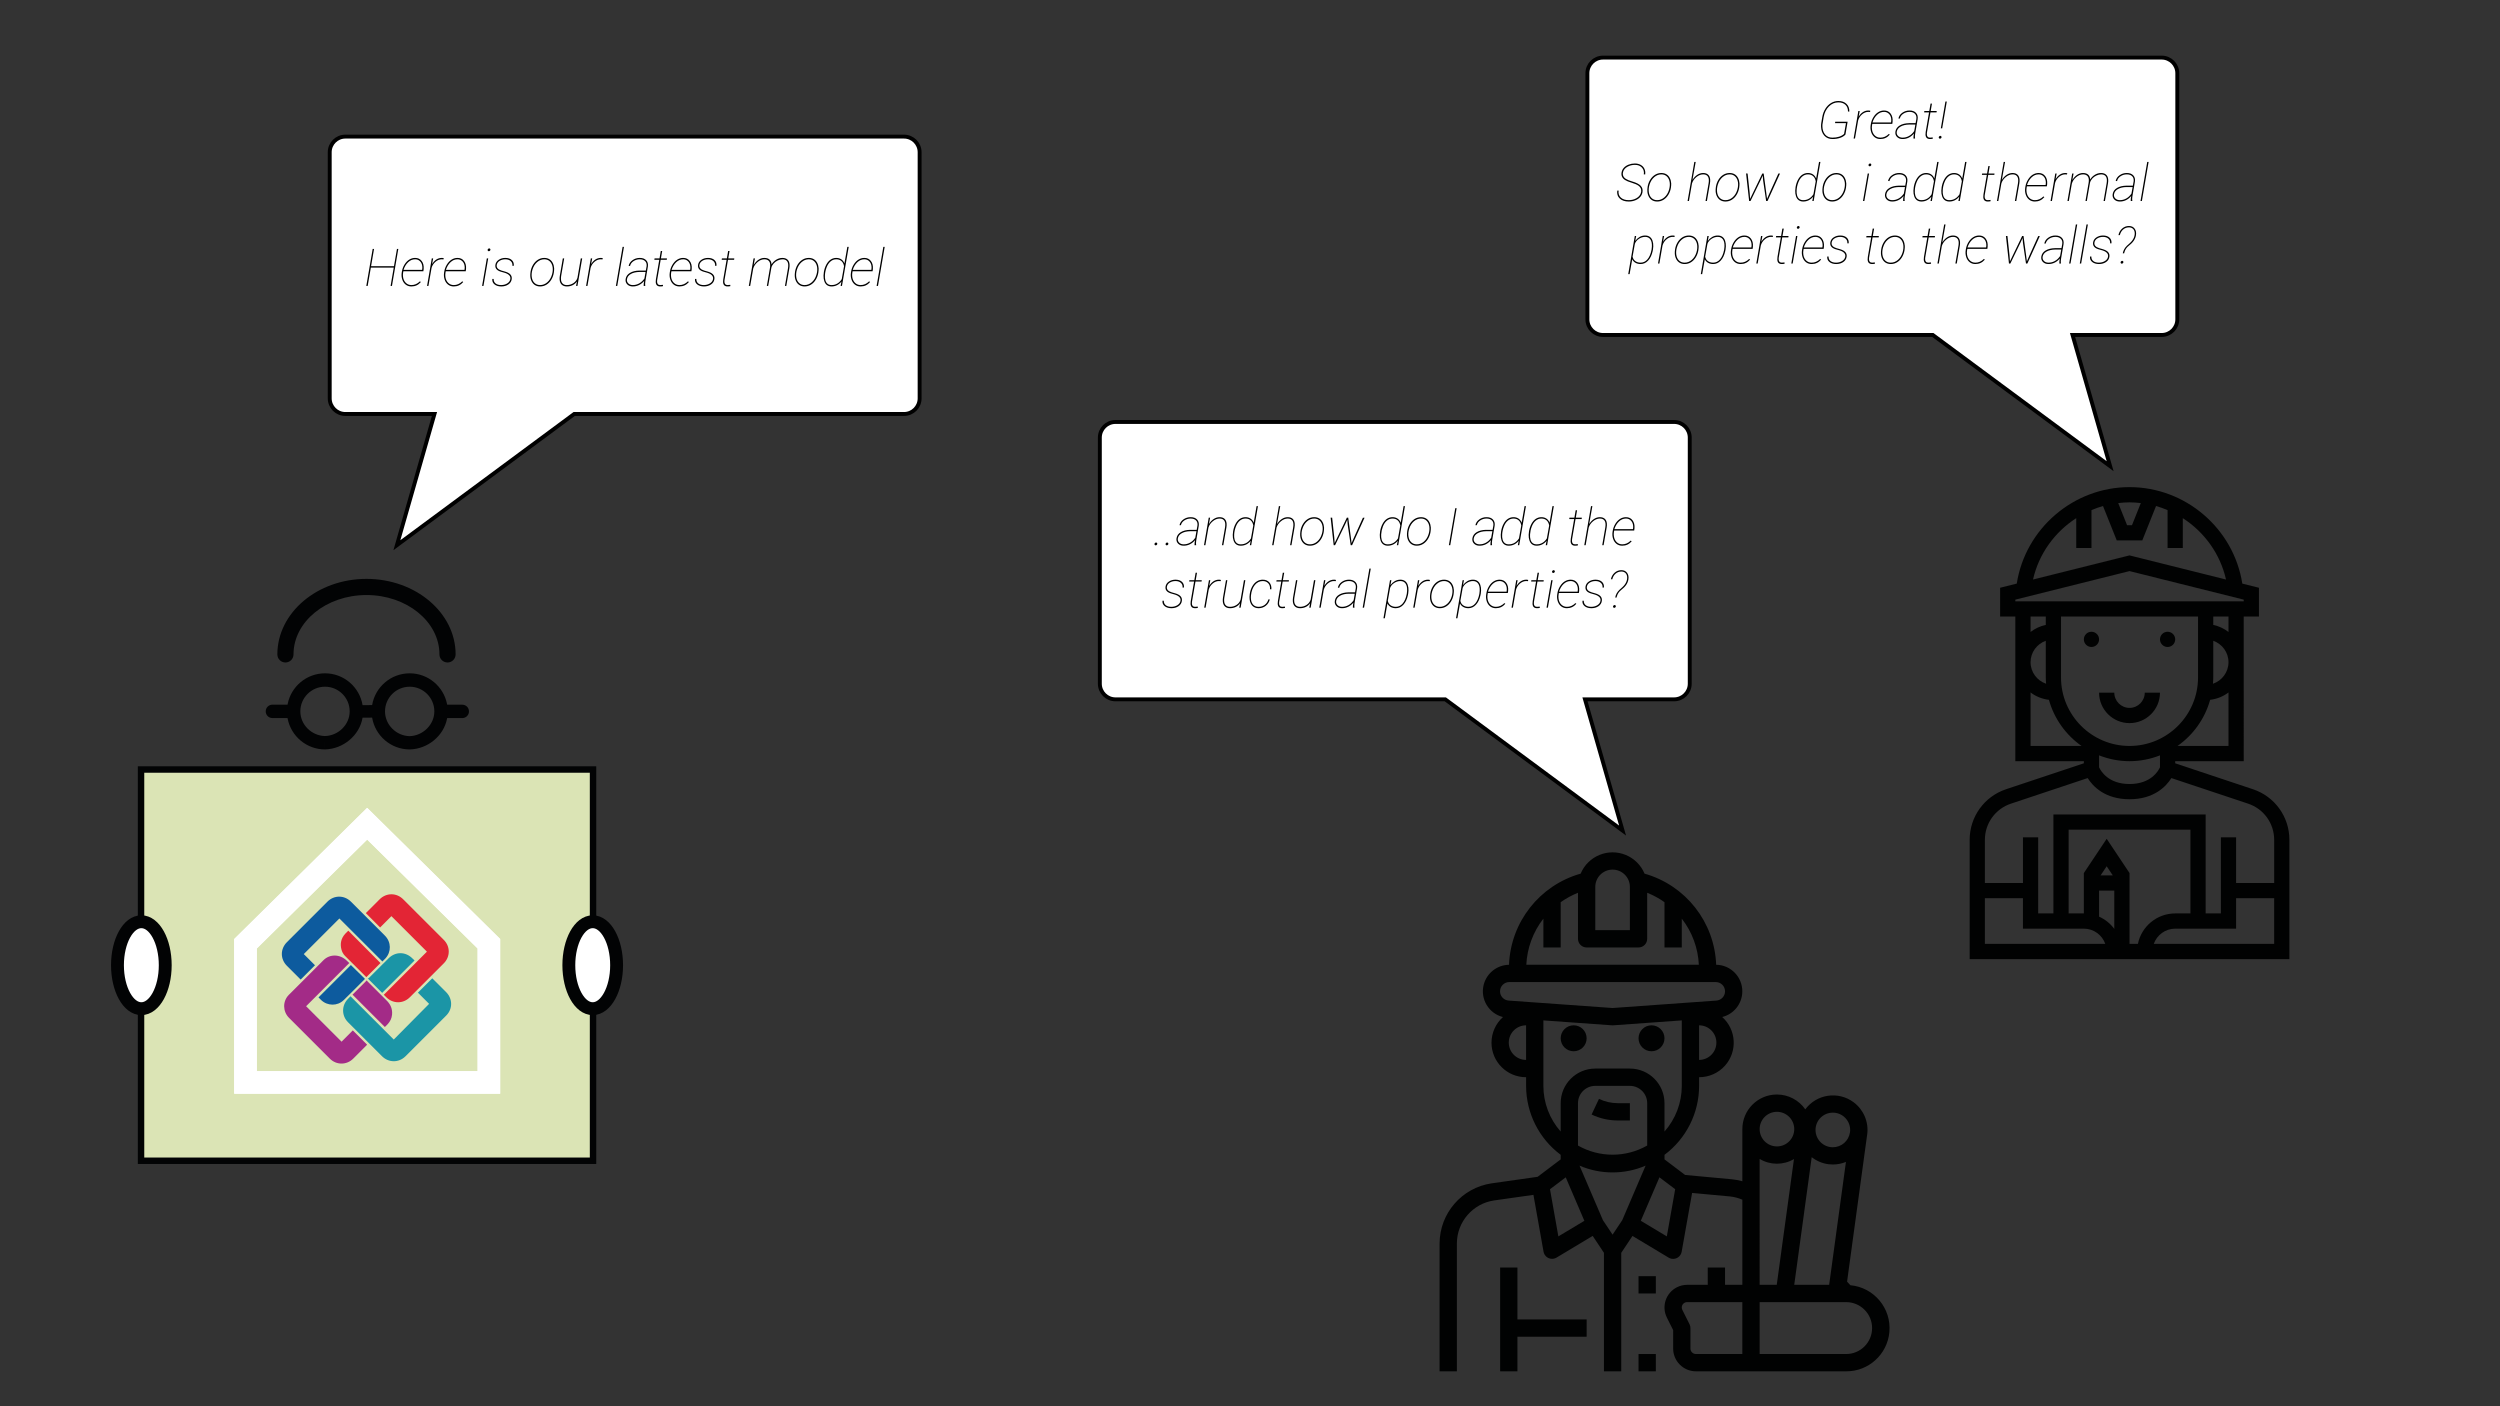 <?xml version="1.0" encoding="utf-8"?>
<!-- Generator: Adobe Illustrator 16.0.0, SVG Export Plug-In . SVG Version: 6.00 Build 0)  -->
<!DOCTYPE svg PUBLIC "-//W3C//DTD SVG 1.1//EN" "http://www.w3.org/Graphics/SVG/1.1/DTD/svg11.dtd">
<svg version="1.1" id="Layer_1" xmlns="http://www.w3.org/2000/svg" xmlns:xlink="http://www.w3.org/1999/xlink" x="0px" y="0px"
	 width="1920px" height="1080px" viewBox="0 0 1920 1080" enable-background="new 0 0 1920 1080" xml:space="preserve">
<rect x="0" y="0" width="1920" height="1080" fill="#333333" stroke="none"/>
<path fill="#FFFFFF" stroke="#000000" stroke-width="3" stroke-miterlimit="10" d="M1591.708,257.26l28.869,100.773L1484.413,257.26
	h-253.295c-6.627,0-12-5.373-12-12V56.239c0-6.627,5.373-12,12-12h429.045c6.627,0,12,5.373,12,12V245.26c0,6.627-5.373,12-12,12
	H1591.708z"/>
<path fill="#FFFFFF" stroke="#000000" stroke-width="3" stroke-miterlimit="10" d="M333.678,317.938l-28.867,100.773
	l136.164-100.773H694.27c6.627,0,12-5.373,12-12V116.917c0-6.627-5.373-12-12-12H265.225c-6.627,0-12,5.373-12,12v189.021
	c0,6.627,5.373,12,12,12H333.678z"/>
<g>
	<path d="M301.026,219.599h-1.055l2.422-14.102h-17.578l-2.441,14.102h-1.055l4.902-28.438h1.055l-2.285,13.281h17.578l2.305-13.281
		h1.035L301.026,219.599z"/>
	<path d="M315.948,219.99c-1.693,0-3.151-0.475-4.375-1.426c-1.224-0.95-2.106-2.249-2.646-3.896
		c-0.541-1.647-0.681-3.375-0.42-5.186l0.156-0.977c0.313-1.901,0.979-3.678,2.002-5.332c1.022-1.653,2.236-2.917,3.643-3.789
		c1.406-0.872,2.91-1.309,4.512-1.309c2.135,0,3.809,0.788,5.02,2.363c1.211,1.576,1.725,3.594,1.543,6.055l-0.059,0.605
		l-0.176,1.23h-15.352l-0.215,1.15c-0.183,1.092-0.189,2.196-0.02,3.314c0.286,1.858,0.999,3.344,2.139,4.455
		c1.139,1.111,2.549,1.674,4.229,1.687c2.435,0.026,4.629-0.931,6.582-2.871l0.703,0.547
		C321.287,218.864,318.865,219.99,315.948,219.99z M318.819,199.13c-2.005,0-3.799,0.752-5.381,2.256s-2.757,3.467-3.525,5.889
		h14.258l0.059-0.254c0.169-0.938,0.182-1.875,0.039-2.813c-0.234-1.536-0.843-2.767-1.826-3.691
		C321.459,199.593,320.251,199.13,318.819,199.13z"/>
	<path d="M340.577,199.228l-1.27-0.098c-1.745,0-3.366,0.644-4.863,1.932c-1.498,1.288-2.5,2.855-3.008,4.703l-2.402,13.834h-1.055
		l3.633-21.133h1.055l-0.82,4.395c0.885-1.51,1.966-2.686,3.242-3.525c1.276-0.84,2.695-1.26,4.258-1.26
		c0.495,0,0.989,0.08,1.484,0.239L340.577,199.228z"/>
	<path d="M348.487,219.99c-1.693,0-3.151-0.475-4.375-1.426c-1.224-0.95-2.106-2.249-2.646-3.896
		c-0.541-1.647-0.681-3.375-0.42-5.186l0.156-0.977c0.313-1.901,0.979-3.678,2.002-5.332c1.022-1.653,2.236-2.917,3.643-3.789
		c1.406-0.872,2.91-1.309,4.512-1.309c2.135,0,3.809,0.788,5.02,2.363c1.211,1.576,1.725,3.594,1.543,6.055l-0.059,0.605
		l-0.176,1.23h-15.352l-0.215,1.15c-0.183,1.092-0.189,2.196-0.02,3.314c0.286,1.858,0.999,3.344,2.139,4.455
		c1.139,1.111,2.549,1.674,4.229,1.687c2.435,0.026,4.629-0.931,6.582-2.871l0.703,0.547
		C353.826,218.864,351.404,219.99,348.487,219.99z M351.358,199.13c-2.005,0-3.799,0.752-5.381,2.256s-2.757,3.467-3.525,5.889
		h14.258l0.059-0.254c0.169-0.938,0.182-1.875,0.039-2.813c-0.234-1.536-0.843-2.767-1.826-3.691
		C353.998,199.593,352.791,199.13,351.358,199.13z"/>
	<path d="M371.3,219.599h-1.055l3.633-21.133h1.055L371.3,219.599z M374.503,191.826c0.039-0.26,0.179-0.501,0.42-0.723
		c0.241-0.221,0.498-0.332,0.771-0.332c0.299,0,0.543,0.117,0.732,0.352c0.188,0.234,0.257,0.495,0.205,0.781
		c-0.039,0.261-0.183,0.498-0.43,0.713c-0.248,0.215-0.508,0.322-0.781,0.322c-0.3-0.013-0.541-0.13-0.723-0.352
		C374.516,192.366,374.451,192.112,374.503,191.826z"/>
	<path d="M391.925,214.423c0.469-2.448-1.315-4.186-5.352-5.215l-2.168-0.625c-2.995-0.977-4.31-2.702-3.945-5.176
		c0.234-1.602,1.081-2.891,2.539-3.867c1.458-0.977,3.151-1.465,5.078-1.465c2.122,0,3.782,0.547,4.98,1.641
		c1.198,1.094,1.706,2.559,1.523,4.395h-1.055c0.156-1.484-0.28-2.686-1.309-3.604c-1.029-0.918-2.402-1.377-4.121-1.377
		c-1.667,0-3.119,0.384-4.355,1.152c-1.237,0.769-1.979,1.797-2.227,3.086c-0.391,2.07,0.807,3.542,3.594,4.414l2.91,0.84
		l0.977,0.332c3.034,1.107,4.362,2.937,3.984,5.488c-0.248,1.68-1.12,3.024-2.617,4.033c-1.498,1.009-3.288,1.514-5.371,1.514
		c-2.175,0-3.913-0.53-5.215-1.592c-1.302-1.061-1.862-2.451-1.68-4.17h1.035c-0.065,1.458,0.42,2.607,1.455,3.447
		s2.497,1.26,4.385,1.26c1.797-0.039,3.346-0.472,4.648-1.299C390.922,216.81,391.69,215.739,391.925,214.423z"/>
	<path d="M407.472,208.623c0.325-1.966,0.983-3.756,1.973-5.371c0.989-1.614,2.227-2.881,3.711-3.799s3.105-1.377,4.863-1.377
		c1.432,0,2.702,0.319,3.809,0.957c1.106,0.638,1.985,1.585,2.637,2.842c0.651,1.257,1.022,2.646,1.113,4.17
		c0.039,0.886-0.039,2.019-0.234,3.398c-0.326,1.966-0.986,3.763-1.982,5.391c-0.996,1.628-2.233,2.894-3.711,3.799
		c-1.478,0.905-3.089,1.357-4.834,1.357c-1.445,0-2.718-0.322-3.818-0.967c-1.101-0.645-1.979-1.588-2.637-2.832
		c-0.658-1.243-1.025-2.64-1.104-4.189C407.205,211.129,407.276,210.003,407.472,208.623z M408.39,212.802
		c0.26,1.888,0.957,3.382,2.09,4.482c1.133,1.101,2.571,1.65,4.316,1.65c2.044,0,3.89-0.716,5.537-2.148
		c1.647-1.432,2.835-3.366,3.564-5.801c0.599-2.018,0.774-3.926,0.527-5.723c-0.287-1.888-0.993-3.382-2.119-4.482
		c-1.126-1.1-2.549-1.65-4.268-1.65c-2.044,0-3.894,0.726-5.547,2.178c-1.654,1.452-2.845,3.376-3.574,5.771
		C408.318,209.072,408.142,210.979,408.39,212.802z"/>
	<path d="M442.413,219.599l0.664-3.418c-0.925,1.276-2.044,2.23-3.359,2.861c-1.315,0.631-2.761,0.947-4.336,0.947
		c-1.641,0-2.939-0.436-3.896-1.309c-0.957-0.872-1.514-2.116-1.67-3.73c-0.091-1.028-0.046-2.09,0.137-3.184l2.285-13.301h1.055
		l-2.324,13.457c-0.144,0.886-0.189,1.745-0.137,2.578c0.065,1.406,0.488,2.497,1.27,3.271c0.781,0.775,1.862,1.162,3.242,1.162
		c1.901,0,3.613-0.518,5.137-1.553s2.526-2.386,3.008-4.053l2.559-14.863h1.074l-3.633,21.133H442.413z"/>
	<path d="M462.706,199.228l-1.27-0.098c-1.745,0-3.366,0.644-4.863,1.932c-1.498,1.288-2.5,2.855-3.008,4.703l-2.402,13.834h-1.055
		l3.633-21.133h1.055l-0.82,4.395c0.885-1.51,1.966-2.686,3.242-3.525c1.276-0.84,2.695-1.26,4.258-1.26
		c0.495,0,0.989,0.08,1.484,0.239L462.706,199.228z"/>
	<path d="M474.054,219.599h-1.055l5.156-30h1.055L474.054,219.599z"/>
	<path d="M494.347,219.599c-0.039-1.146,0.084-2.435,0.371-3.867c-1.094,1.341-2.393,2.39-3.896,3.145s-3.135,1.126-4.893,1.113
		c-1.771,0-3.184-0.547-4.238-1.641s-1.452-2.461-1.191-4.102c0.325-1.992,1.429-3.548,3.311-4.668
		c1.881-1.12,4.268-1.712,7.158-1.777h5.02l0.566-3.086c0.273-1.731-0.072-3.096-1.035-4.092c-0.964-0.996-2.351-1.494-4.16-1.494
		c-1.771,0-3.373,0.472-4.805,1.416c-1.433,0.944-2.331,2.185-2.695,3.721l-1.055-0.039c0.364-1.81,1.367-3.288,3.008-4.434
		c1.641-1.146,3.489-1.719,5.547-1.719c2.148,0,3.795,0.609,4.941,1.826c1.146,1.218,1.569,2.835,1.27,4.854l-1.934,11.289
		l-0.137,1.328c-0.065,0.69-0.039,1.374,0.078,2.051l-0.02,0.176H494.347z M485.909,218.935c1.745,0.026,3.405-0.394,4.98-1.26
		c1.575-0.866,2.917-2.132,4.023-3.799l0.898-5.02h-4.727c-2.63,0.052-4.802,0.557-6.514,1.514
		c-1.712,0.957-2.725,2.269-3.037,3.936c-0.234,1.289,0.075,2.376,0.928,3.262C483.314,218.454,484.464,218.909,485.909,218.935z"/>
	<path d="M508.565,192.763l-0.977,5.703h4.629l-0.137,1.055h-4.688l-2.676,15.484l-0.078,1.075
		c-0.039,0.886,0.143,1.581,0.547,2.083c0.403,0.501,1.016,0.759,1.836,0.772c0.364,0,1.074-0.059,2.129-0.176l0.039,0.996
		c-0.599,0.156-1.309,0.234-2.129,0.234c-2.214,0-3.366-1.141-3.457-3.421c-0.026-0.665,0.02-1.342,0.137-2.033l2.578-15.014h-3.77
		l0.156-1.055h3.809l0.977-5.703H508.565z"/>
	<path d="M521.808,219.99c-1.693,0-3.151-0.475-4.375-1.426c-1.224-0.95-2.106-2.249-2.646-3.896
		c-0.541-1.647-0.681-3.375-0.42-5.186l0.156-0.977c0.313-1.901,0.979-3.678,2.002-5.332c1.022-1.653,2.236-2.917,3.643-3.789
		c1.406-0.872,2.91-1.309,4.512-1.309c2.135,0,3.809,0.788,5.02,2.363c1.211,1.576,1.725,3.594,1.543,6.055l-0.059,0.605
		l-0.176,1.23h-15.352l-0.215,1.15c-0.183,1.092-0.189,2.196-0.02,3.314c0.286,1.858,0.999,3.344,2.139,4.455
		c1.139,1.111,2.549,1.674,4.229,1.687c2.435,0.026,4.629-0.931,6.582-2.871l0.703,0.547
		C527.146,218.864,524.724,219.99,521.808,219.99z M524.679,199.13c-2.005,0-3.799,0.752-5.381,2.256s-2.757,3.467-3.525,5.889
		h14.258l0.059-0.254c0.169-0.938,0.182-1.875,0.039-2.813c-0.234-1.536-0.843-2.767-1.826-3.691
		C527.318,199.593,526.111,199.13,524.679,199.13z"/>
	<path d="M547.589,214.423c0.469-2.448-1.315-4.186-5.352-5.215l-2.168-0.625c-2.995-0.977-4.31-2.702-3.945-5.176
		c0.234-1.602,1.081-2.891,2.539-3.867c1.458-0.977,3.151-1.465,5.078-1.465c2.122,0,3.782,0.547,4.98,1.641
		c1.198,1.094,1.706,2.559,1.523,4.395h-1.055c0.156-1.484-0.28-2.686-1.309-3.604c-1.029-0.918-2.402-1.377-4.121-1.377
		c-1.667,0-3.119,0.384-4.355,1.152c-1.237,0.769-1.979,1.797-2.227,3.086c-0.391,2.07,0.807,3.542,3.594,4.414l2.91,0.84
		l0.977,0.332c3.034,1.107,4.362,2.937,3.984,5.488c-0.248,1.68-1.12,3.024-2.617,4.033c-1.498,1.009-3.288,1.514-5.371,1.514
		c-2.175,0-3.913-0.53-5.215-1.592c-1.302-1.061-1.862-2.451-1.68-4.17h1.035c-0.065,1.458,0.42,2.607,1.455,3.447
		s2.497,1.26,4.385,1.26c1.797-0.039,3.346-0.472,4.648-1.299C546.586,216.81,547.354,215.739,547.589,214.423z"/>
	<path d="M560.284,192.763l-0.977,5.703h4.629l-0.137,1.055h-4.688l-2.676,15.484l-0.078,1.075
		c-0.039,0.886,0.143,1.581,0.547,2.083c0.403,0.501,1.016,0.759,1.836,0.772c0.364,0,1.074-0.059,2.129-0.176l0.039,0.996
		c-0.599,0.156-1.309,0.234-2.129,0.234c-2.214,0-3.366-1.141-3.457-3.421c-0.026-0.665,0.02-1.342,0.137-2.033l2.578-15.014h-3.77
		l0.156-1.055h3.809l0.977-5.703H560.284z"/>
	<path d="M589.972,219.599h-1.035l2.422-14.049c0.143-0.885,0.188-1.724,0.137-2.518c-0.104-1.261-0.544-2.23-1.318-2.907
		c-0.775-0.676-1.846-1.008-3.213-0.995c-1.823,0.026-3.558,0.745-5.205,2.156c-1.647,1.412-2.744,3.067-3.291,4.966l-2.324,13.347
		h-1.055l3.633-21.133h1.074l-0.938,5c1.055-1.731,2.292-3.063,3.711-3.994c1.419-0.931,2.897-1.396,4.434-1.396
		c1.745,0,3.089,0.433,4.033,1.299c0.944,0.866,1.442,2.1,1.494,3.701c0.938-1.523,2.148-2.737,3.633-3.643
		c1.484-0.905,3.066-1.357,4.746-1.357c1.627,0,2.91,0.423,3.848,1.27c0.938,0.847,1.478,2.044,1.621,3.594
		c0.078,0.99,0.026,2.025-0.156,3.105l-2.344,13.555h-1.035l2.344-13.659c0.156-0.897,0.215-1.763,0.176-2.595
		c-0.065-1.379-0.479-2.429-1.24-3.151s-1.846-1.076-3.252-1.063c-1.224,0.039-2.438,0.345-3.643,0.917
		c-1.205,0.573-2.24,1.35-3.105,2.332c-0.866,0.982-1.436,2.039-1.709,3.171L589.972,219.599z"/>
	<path d="M610.597,208.623c0.325-1.966,0.983-3.756,1.973-5.371c0.989-1.614,2.227-2.881,3.711-3.799s3.105-1.377,4.863-1.377
		c1.432,0,2.702,0.319,3.809,0.957c1.106,0.638,1.985,1.585,2.637,2.842c0.651,1.257,1.022,2.646,1.113,4.17
		c0.039,0.886-0.039,2.019-0.234,3.398c-0.326,1.966-0.986,3.763-1.982,5.391c-0.996,1.628-2.233,2.894-3.711,3.799
		c-1.478,0.905-3.089,1.357-4.834,1.357c-1.445,0-2.718-0.322-3.818-0.967c-1.101-0.645-1.979-1.588-2.637-2.832
		c-0.658-1.243-1.025-2.64-1.104-4.189C610.33,211.129,610.401,210.003,610.597,208.623z M611.515,212.802
		c0.26,1.888,0.957,3.382,2.09,4.482c1.133,1.101,2.571,1.65,4.316,1.65c2.044,0,3.89-0.716,5.537-2.148
		c1.647-1.432,2.835-3.366,3.564-5.801c0.599-2.018,0.774-3.926,0.527-5.723c-0.287-1.888-0.993-3.382-2.119-4.482
		c-1.126-1.1-2.549-1.65-4.268-1.65c-2.044,0-3.894,0.726-5.547,2.178c-1.654,1.452-2.845,3.376-3.574,5.771
		C611.443,209.072,611.267,210.979,611.515,212.802z"/>
	<path d="M632.745,208.818c0.364-2.122,1.006-4.023,1.924-5.703s2.028-2.939,3.33-3.779c1.302-0.84,2.721-1.26,4.258-1.26
		c1.484,0,2.776,0.371,3.877,1.113c1.1,0.742,1.897,1.797,2.393,3.164l2.227-12.754h1.055l-5.176,30h-1.055l0.664-3.379
		c-0.938,1.185-2.058,2.109-3.359,2.773c-1.302,0.664-2.722,0.996-4.258,0.996c-1.38,0-2.539-0.342-3.477-1.025
		s-1.631-1.686-2.08-3.008c-0.449-1.321-0.648-2.776-0.596-4.365C632.498,210.849,632.589,209.925,632.745,208.818z
		 M633.546,211.298c-0.104,1.433,0.006,2.748,0.332,3.945c0.325,1.198,0.889,2.113,1.689,2.744c0.801,0.632,1.807,0.947,3.018,0.947
		c1.692,0.013,3.213-0.391,4.561-1.211s2.451-1.94,3.311-3.359l1.758-9.902c-0.273-1.692-0.928-3.004-1.963-3.936
		c-1.035-0.931-2.367-1.396-3.994-1.396c-1.654,0-3.125,0.55-4.414,1.65c-1.289,1.101-2.298,2.627-3.027,4.58
		C634.086,207.314,633.663,209.293,633.546,211.298z"/>
	<path d="M660.948,219.99c-1.693,0-3.151-0.475-4.375-1.426c-1.224-0.95-2.106-2.249-2.646-3.896
		c-0.541-1.647-0.681-3.375-0.42-5.186l0.156-0.977c0.313-1.901,0.979-3.678,2.002-5.332c1.022-1.653,2.236-2.917,3.643-3.789
		c1.406-0.872,2.91-1.309,4.512-1.309c2.135,0,3.809,0.788,5.02,2.363c1.211,1.576,1.725,3.594,1.543,6.055l-0.059,0.605
		l-0.176,1.23h-15.352l-0.215,1.15c-0.183,1.092-0.189,2.196-0.02,3.314c0.286,1.858,0.999,3.344,2.139,4.455
		c1.139,1.111,2.549,1.674,4.229,1.687c2.435,0.026,4.629-0.931,6.582-2.871l0.703,0.547
		C666.287,218.864,663.865,219.99,660.948,219.99z M663.819,199.13c-2.005,0-3.799,0.752-5.381,2.256s-2.757,3.467-3.525,5.889
		h14.258l0.059-0.254c0.169-0.938,0.182-1.875,0.039-2.813c-0.234-1.536-0.843-2.767-1.826-3.691
		C666.459,199.593,665.251,199.13,663.819,199.13z"/>
	<path d="M674.288,219.599h-1.055l5.156-30h1.055L674.288,219.599z"/>
</g>
<g>
	<path d="M1417.29,103.34c-0.951,1.081-2.305,1.924-4.063,2.529s-3.725,0.908-5.898,0.908c-2.578,0-4.656-0.859-6.23-2.578
		c-1.576-1.719-2.422-4.017-2.539-6.895c-0.039-1.028,0.025-2.038,0.195-3.027l0.781-4.531c0.402-2.331,1.203-4.434,2.402-6.309
		c1.197-1.875,2.656-3.323,4.375-4.346c1.719-1.022,3.574-1.533,5.566-1.533c2.578,0,4.639,0.729,6.182,2.188
		c1.543,1.458,2.287,3.425,2.236,5.898h-1.035c0-2.239-0.664-3.971-1.992-5.195c-1.328-1.224-3.125-1.836-5.391-1.836
		c-2.787,0-5.223,1.055-7.305,3.164c-2.084,2.109-3.418,4.828-4.004,8.154c-0.586,3.327-0.896,5.225-0.928,5.693
		c-0.033,0.469-0.043,0.931-0.029,1.387c0.039,2.644,0.742,4.756,2.109,6.338s3.229,2.373,5.586,2.373
		c1.848,0,3.551-0.245,5.107-0.733c1.555-0.489,2.834-1.203,3.838-2.143l1.465-8.296h-8.398l0.137-1.055h9.512L1417.29,103.34z"/>
	<path d="M1436.176,86.016l-1.27-0.098c-1.746,0-3.367,0.644-4.863,1.932c-1.498,1.288-2.5,2.855-3.008,4.703l-2.402,13.834h-1.055
		l3.633-21.133h1.055l-0.82,4.395c0.885-1.51,1.965-2.686,3.242-3.525c1.275-0.84,2.695-1.26,4.258-1.26
		c0.494,0,0.988,0.08,1.484,0.239L1436.176,86.016z"/>
	<path d="M1444.086,106.778c-1.693,0-3.152-0.475-4.375-1.426c-1.225-0.95-2.107-2.249-2.646-3.896
		c-0.541-1.647-0.682-3.375-0.42-5.186l0.156-0.977c0.313-1.901,0.979-3.678,2.002-5.332c1.021-1.653,2.236-2.917,3.643-3.789
		c1.406-0.872,2.91-1.309,4.512-1.309c2.135,0,3.809,0.788,5.02,2.363c1.211,1.576,1.725,3.594,1.543,6.055l-0.059,0.605
		l-0.176,1.23h-15.352l-0.215,1.15c-0.184,1.092-0.189,2.196-0.02,3.314c0.285,1.858,0.998,3.344,2.139,4.455
		c1.139,1.111,2.549,1.674,4.229,1.687c2.434,0.026,4.629-0.931,6.582-2.871l0.703,0.547
		C1449.424,105.652,1447.002,106.778,1444.086,106.778z M1446.958,85.918c-2.006,0-3.799,0.752-5.381,2.256
		s-2.758,3.467-3.525,5.889h14.258l0.059-0.254c0.168-0.938,0.182-1.875,0.039-2.813c-0.234-1.536-0.844-2.767-1.826-3.691
		C1449.596,86.381,1448.389,85.918,1446.958,85.918z"/>
	<path d="M1469.536,106.387c-0.039-1.146,0.084-2.435,0.371-3.867c-1.094,1.341-2.393,2.39-3.896,3.145s-3.135,1.126-4.893,1.113
		c-1.771,0-3.184-0.547-4.238-1.641s-1.453-2.461-1.191-4.102c0.324-1.992,1.428-3.548,3.311-4.668
		c1.881-1.12,4.268-1.712,7.158-1.777h5.02l0.566-3.086c0.273-1.731-0.072-3.096-1.035-4.092c-0.965-0.996-2.352-1.494-4.16-1.494
		c-1.771,0-3.373,0.472-4.805,1.416c-1.434,0.944-2.332,2.185-2.695,3.721l-1.055-0.039c0.363-1.81,1.367-3.288,3.008-4.434
		c1.641-1.146,3.488-1.719,5.547-1.719c2.148,0,3.795,0.609,4.941,1.826c1.145,1.218,1.568,2.835,1.27,4.854l-1.934,11.289
		l-0.137,1.328c-0.066,0.69-0.039,1.374,0.078,2.051l-0.02,0.176H1469.536z M1461.098,105.723c1.744,0.026,3.404-0.394,4.98-1.26
		c1.574-0.866,2.916-2.132,4.023-3.799l0.898-5.02h-4.727c-2.631,0.052-4.803,0.557-6.514,1.514
		c-1.713,0.957-2.725,2.269-3.037,3.936c-0.234,1.289,0.074,2.376,0.928,3.262C1458.502,105.242,1459.653,105.697,1461.098,105.723z
		"/>
	<path d="M1483.754,79.551l-0.977,5.703h4.629l-0.137,1.055h-4.688l-2.676,15.484l-0.078,1.075
		c-0.039,0.886,0.143,1.581,0.547,2.083c0.402,0.501,1.016,0.759,1.836,0.772c0.363,0,1.074-0.059,2.129-0.176l0.039,0.996
		c-0.6,0.156-1.309,0.234-2.129,0.234c-2.215,0-3.367-1.141-3.457-3.421c-0.027-0.665,0.02-1.342,0.137-2.033l2.578-15.014h-3.77
		l0.156-1.055h3.809l0.977-5.703H1483.754z"/>
	<path d="M1488.969,105.391c0.039-0.26,0.178-0.501,0.42-0.723c0.24-0.221,0.498-0.332,0.771-0.332c0.299,0,0.539,0.117,0.723,0.352
		c0.182,0.234,0.254,0.495,0.215,0.781c-0.039,0.261-0.184,0.498-0.43,0.713c-0.248,0.215-0.508,0.322-0.781,0.322
		c-0.301-0.013-0.541-0.13-0.723-0.352C1488.981,105.932,1488.917,105.678,1488.969,105.391z M1491.606,98.555h-1.055l3.535-20.605
		h1.055L1491.606,98.555z"/>
	<path d="M1260.375,145.54c-0.262-1.185-0.945-2.171-2.051-2.959c-1.107-0.788-2.82-1.53-5.137-2.227
		c-2.318-0.696-4.031-1.399-5.137-2.109c-1.107-0.709-1.885-1.546-2.334-2.51c-0.449-0.963-0.57-2.038-0.361-3.223
		c0.221-1.393,0.813-2.614,1.777-3.662c0.963-1.048,2.197-1.858,3.701-2.432c1.504-0.573,3.102-0.859,4.795-0.859
		c1.68,0,3.166,0.365,4.463,1.094c1.295,0.729,2.238,1.732,2.832,3.008c0.592,1.276,0.783,2.708,0.576,4.297h-1.055
		c0.324-2.122-0.156-3.877-1.445-5.264s-3.074-2.08-5.352-2.08c-2.123,0-4.043,0.479-5.762,1.436s-2.82,2.23-3.301,3.818
		c-0.287,0.951-0.34,1.804-0.156,2.559c0.26,1.159,0.973,2.119,2.139,2.881c1.164,0.762,2.775,1.436,4.834,2.021
		c3.176,0.898,5.391,2.012,6.641,3.34s1.711,2.949,1.387,4.863c-0.223,1.445-0.824,2.712-1.807,3.799
		c-0.984,1.087-2.25,1.934-3.799,2.539c-1.551,0.605-3.191,0.908-4.922,0.908c-2.969,0-5.273-0.768-6.914-2.305
		c-1.641-1.536-2.285-3.574-1.934-6.113h1.055c-0.326,2.24,0.227,4.027,1.66,5.361c1.432,1.335,3.469,2.002,6.113,2.002
		c2.121,0,4.043-0.472,5.762-1.416c1.719-0.944,2.863-2.204,3.438-3.779C1260.473,147.447,1260.571,146.451,1260.375,145.54z"/>
	<path d="M1265.375,143.411c0.324-1.966,0.982-3.756,1.973-5.371c0.988-1.614,2.227-2.881,3.711-3.799s3.105-1.377,4.863-1.377
		c1.432,0,2.701,0.319,3.809,0.957c1.105,0.638,1.984,1.585,2.637,2.842c0.65,1.257,1.021,2.646,1.113,4.17
		c0.039,0.886-0.039,2.019-0.234,3.398c-0.326,1.966-0.986,3.763-1.982,5.391c-0.996,1.628-2.234,2.894-3.711,3.799
		c-1.479,0.905-3.09,1.357-4.834,1.357c-1.445,0-2.719-0.322-3.818-0.967c-1.102-0.645-1.98-1.588-2.637-2.832
		c-0.658-1.243-1.025-2.64-1.104-4.189C1265.108,145.917,1265.18,144.791,1265.375,143.411z M1266.293,147.59
		c0.26,1.888,0.957,3.382,2.09,4.482c1.133,1.101,2.57,1.65,4.316,1.65c2.043,0,3.889-0.716,5.537-2.148
		c1.646-1.432,2.834-3.366,3.564-5.801c0.598-2.018,0.773-3.926,0.527-5.723c-0.287-1.888-0.994-3.382-2.119-4.482
		c-1.127-1.1-2.549-1.65-4.268-1.65c-2.045,0-3.895,0.726-5.547,2.178c-1.654,1.452-2.846,3.376-3.574,5.771
		C1266.221,143.86,1266.045,145.768,1266.293,147.59z"/>
	<path d="M1299.829,138.176c1.055-1.706,2.297-3.018,3.73-3.936c1.432-0.918,2.91-1.377,4.434-1.377c1.613,0,2.883,0.417,3.809,1.25
		c0.924,0.833,1.457,2.038,1.602,3.613c0.078,0.99,0.025,2.025-0.156,3.105l-2.344,13.555h-1.055l2.344-13.542
		c0.156-0.91,0.221-1.808,0.195-2.692c-0.066-1.379-0.473-2.433-1.221-3.161c-0.75-0.729-1.82-1.086-3.213-1.073
		c-1.785,0.026-3.5,0.719-5.146,2.078c-1.648,1.359-2.764,2.982-3.35,4.868l-2.344,13.522h-1.055l5.176-30h1.055L1299.829,138.176z"
		/>
	<path d="M1317.817,143.411c0.324-1.966,0.982-3.756,1.973-5.371c0.988-1.614,2.227-2.881,3.711-3.799s3.105-1.377,4.863-1.377
		c1.432,0,2.701,0.319,3.809,0.957c1.105,0.638,1.984,1.585,2.637,2.842c0.65,1.257,1.021,2.646,1.113,4.17
		c0.039,0.886-0.039,2.019-0.234,3.398c-0.326,1.966-0.986,3.763-1.982,5.391c-0.996,1.628-2.234,2.894-3.711,3.799
		c-1.479,0.905-3.09,1.357-4.834,1.357c-1.445,0-2.719-0.322-3.818-0.967c-1.102-0.645-1.98-1.588-2.637-2.832
		c-0.658-1.243-1.025-2.64-1.104-4.189C1317.549,145.917,1317.622,144.791,1317.817,143.411z M1318.735,147.59
		c0.26,1.888,0.957,3.382,2.09,4.482c1.133,1.101,2.57,1.65,4.316,1.65c2.043,0,3.889-0.716,5.537-2.148
		c1.646-1.432,2.834-3.366,3.564-5.801c0.598-2.018,0.773-3.926,0.527-5.723c-0.287-1.888-0.994-3.382-2.119-4.482
		c-1.127-1.1-2.549-1.65-4.268-1.65c-2.045,0-3.895,0.726-5.547,2.178c-1.654,1.452-2.846,3.376-3.574,5.771
		C1318.663,143.86,1318.487,145.768,1318.735,147.59z"/>
	<path d="M1343.774,148.372l0.293,4.375l9.375-19.492h1.055l2.012,15.02l0.566,4.492l1.973-4.57l6.738-14.922h1.25l-9.59,21.113
		h-1.055l-2.344-15.977l-0.273-3.613l-1.719,3.789l-7.676,15.801h-1.055l-2.344-21.152l1.172,0.02L1343.774,148.372z"/>
	<path d="M1379.008,143.606c0.363-2.122,1.006-4.023,1.924-5.703s2.027-2.939,3.33-3.779c1.301-0.84,2.721-1.26,4.258-1.26
		c1.484,0,2.775,0.371,3.877,1.113c1.1,0.742,1.896,1.797,2.393,3.164l2.227-12.754h1.055l-5.176,30h-1.055l0.664-3.379
		c-0.938,1.185-2.059,2.109-3.359,2.773c-1.303,0.664-2.723,0.996-4.258,0.996c-1.381,0-2.539-0.342-3.477-1.025
		s-1.631-1.686-2.08-3.008c-0.449-1.321-0.648-2.776-0.596-4.365C1378.76,145.637,1378.852,144.713,1379.008,143.606z
		 M1379.809,146.086c-0.105,1.433,0.006,2.748,0.332,3.945c0.324,1.198,0.889,2.113,1.689,2.744
		c0.801,0.632,1.807,0.947,3.018,0.947c1.691,0.013,3.213-0.391,4.561-1.211s2.451-1.94,3.311-3.359l1.758-9.902
		c-0.273-1.692-0.928-3.004-1.963-3.936c-1.035-0.931-2.367-1.396-3.994-1.396c-1.654,0-3.125,0.55-4.414,1.65
		c-1.289,1.101-2.299,2.627-3.027,4.58C1380.348,142.102,1379.926,144.082,1379.809,146.086z"/>
	<path d="M1399.829,143.411c0.324-1.966,0.982-3.756,1.973-5.371c0.988-1.614,2.227-2.881,3.711-3.799s3.105-1.377,4.863-1.377
		c1.432,0,2.701,0.319,3.809,0.957c1.105,0.638,1.984,1.585,2.637,2.842c0.65,1.257,1.021,2.646,1.113,4.17
		c0.039,0.886-0.039,2.019-0.234,3.398c-0.326,1.966-0.986,3.763-1.982,5.391c-0.996,1.628-2.234,2.894-3.711,3.799
		c-1.479,0.905-3.09,1.357-4.834,1.357c-1.445,0-2.719-0.322-3.818-0.967c-1.102-0.645-1.98-1.588-2.637-2.832
		c-0.658-1.243-1.025-2.64-1.104-4.189C1399.561,145.917,1399.633,144.791,1399.829,143.411z M1400.747,147.59
		c0.26,1.888,0.957,3.382,2.09,4.482c1.133,1.101,2.57,1.65,4.316,1.65c2.043,0,3.889-0.716,5.537-2.148
		c1.646-1.432,2.834-3.366,3.564-5.801c0.598-2.018,0.773-3.926,0.527-5.723c-0.287-1.888-0.994-3.382-2.119-4.482
		c-1.127-1.1-2.549-1.65-4.268-1.65c-2.045,0-3.895,0.726-5.547,2.178c-1.654,1.452-2.846,3.376-3.574,5.771
		C1400.674,143.86,1400.499,145.768,1400.747,147.59z"/>
	<path d="M1431.821,154.387h-1.055l3.633-21.133h1.055L1431.821,154.387z M1435.024,126.614c0.039-0.26,0.178-0.501,0.42-0.723
		c0.24-0.221,0.498-0.332,0.771-0.332c0.299,0,0.543,0.117,0.732,0.352c0.188,0.234,0.256,0.495,0.205,0.781
		c-0.039,0.261-0.184,0.498-0.43,0.713c-0.248,0.215-0.508,0.322-0.781,0.322c-0.301-0.013-0.541-0.13-0.723-0.352
		C1435.036,127.154,1434.971,126.9,1435.024,126.614z"/>
	<path d="M1461.586,154.387c-0.039-1.146,0.084-2.435,0.371-3.867c-1.094,1.341-2.393,2.39-3.896,3.145s-3.135,1.126-4.893,1.113
		c-1.771,0-3.184-0.547-4.238-1.641s-1.453-2.461-1.191-4.102c0.324-1.992,1.428-3.548,3.311-4.668
		c1.881-1.12,4.268-1.712,7.158-1.777h5.02l0.566-3.086c0.273-1.731-0.072-3.096-1.035-4.092c-0.965-0.996-2.352-1.494-4.16-1.494
		c-1.771,0-3.373,0.472-4.805,1.416c-1.434,0.944-2.332,2.185-2.695,3.721l-1.055-0.039c0.363-1.81,1.367-3.288,3.008-4.434
		c1.641-1.146,3.488-1.719,5.547-1.719c2.148,0,3.795,0.609,4.941,1.826c1.145,1.218,1.568,2.835,1.27,4.854l-1.934,11.289
		l-0.137,1.328c-0.066,0.69-0.039,1.374,0.078,2.051l-0.02,0.176H1461.586z M1453.149,153.723c1.744,0.026,3.404-0.394,4.98-1.26
		c1.574-0.866,2.916-2.132,4.023-3.799l0.898-5.02h-4.727c-2.631,0.052-4.803,0.557-6.514,1.514
		c-1.713,0.957-2.725,2.269-3.037,3.936c-0.234,1.289,0.074,2.376,0.928,3.262C1450.553,153.242,1451.704,153.697,1453.149,153.723z
		"/>
	<path d="M1469.79,143.606c0.363-2.122,1.006-4.023,1.924-5.703s2.027-2.939,3.33-3.779c1.301-0.84,2.721-1.26,4.258-1.26
		c1.484,0,2.775,0.371,3.877,1.113c1.1,0.742,1.896,1.797,2.393,3.164l2.227-12.754h1.055l-5.176,30h-1.055l0.664-3.379
		c-0.938,1.185-2.059,2.109-3.359,2.773c-1.303,0.664-2.723,0.996-4.258,0.996c-1.381,0-2.539-0.342-3.477-1.025
		s-1.631-1.686-2.08-3.008c-0.449-1.321-0.648-2.776-0.596-4.365C1469.542,145.637,1469.633,144.713,1469.79,143.606z
		 M1470.59,146.086c-0.105,1.433,0.006,2.748,0.332,3.945c0.324,1.198,0.889,2.113,1.689,2.744c0.801,0.632,1.807,0.947,3.018,0.947
		c1.691,0.013,3.213-0.391,4.561-1.211s2.451-1.94,3.311-3.359l1.758-9.902c-0.273-1.692-0.928-3.004-1.963-3.936
		c-1.035-0.931-2.367-1.396-3.994-1.396c-1.654,0-3.125,0.55-4.414,1.65c-1.289,1.101-2.299,2.627-3.027,4.58
		C1471.129,142.102,1470.708,144.082,1470.59,146.086z"/>
	<path d="M1491.215,143.606c0.363-2.122,1.006-4.023,1.924-5.703s2.027-2.939,3.33-3.779c1.301-0.84,2.721-1.26,4.258-1.26
		c1.484,0,2.775,0.371,3.877,1.113c1.1,0.742,1.896,1.797,2.393,3.164l2.227-12.754h1.055l-5.176,30h-1.055l0.664-3.379
		c-0.938,1.185-2.059,2.109-3.359,2.773c-1.303,0.664-2.723,0.996-4.258,0.996c-1.381,0-2.539-0.342-3.477-1.025
		s-1.631-1.686-2.08-3.008c-0.449-1.321-0.648-2.776-0.596-4.365C1490.967,145.637,1491.059,144.713,1491.215,143.606z
		 M1492.016,146.086c-0.105,1.433,0.006,2.748,0.332,3.945c0.324,1.198,0.889,2.113,1.689,2.744
		c0.801,0.632,1.807,0.947,3.018,0.947c1.691,0.013,3.213-0.391,4.561-1.211s2.451-1.94,3.311-3.359l1.758-9.902
		c-0.273-1.692-0.928-3.004-1.963-3.936c-1.035-0.931-2.367-1.396-3.994-1.396c-1.654,0-3.125,0.55-4.414,1.65
		c-1.289,1.101-2.299,2.627-3.027,4.58C1492.555,142.102,1492.133,144.082,1492.016,146.086z"/>
	<path d="M1528.129,127.551l-0.977,5.703h4.629l-0.137,1.055h-4.688l-2.676,15.484l-0.078,1.075
		c-0.039,0.886,0.143,1.581,0.547,2.083c0.402,0.501,1.016,0.759,1.836,0.772c0.363,0,1.074-0.059,2.129-0.176l0.039,0.996
		c-0.6,0.156-1.309,0.234-2.129,0.234c-2.215,0-3.367-1.141-3.457-3.421c-0.027-0.665,0.02-1.342,0.137-2.033l2.578-15.014h-3.77
		l0.156-1.055h3.809l0.977-5.703H1528.129z"/>
	<path d="M1537.426,138.176c1.055-1.706,2.297-3.018,3.73-3.936c1.432-0.918,2.91-1.377,4.434-1.377c1.613,0,2.883,0.417,3.809,1.25
		c0.924,0.833,1.457,2.038,1.602,3.613c0.078,0.99,0.025,2.025-0.156,3.105l-2.344,13.555h-1.055l2.344-13.542
		c0.156-0.91,0.221-1.808,0.195-2.692c-0.066-1.379-0.473-2.433-1.221-3.161c-0.75-0.729-1.82-1.086-3.213-1.073
		c-1.785,0.026-3.5,0.719-5.146,2.078c-1.648,1.359-2.764,2.982-3.35,4.868l-2.344,13.522h-1.055l5.176-30h1.055L1537.426,138.176z"
		/>
	<path d="M1562.797,154.778c-1.693,0-3.152-0.475-4.375-1.426c-1.225-0.95-2.107-2.249-2.646-3.896
		c-0.541-1.647-0.682-3.375-0.42-5.186l0.156-0.977c0.313-1.901,0.979-3.678,2.002-5.332c1.021-1.653,2.236-2.917,3.643-3.789
		c1.406-0.872,2.91-1.309,4.512-1.309c2.135,0,3.809,0.788,5.02,2.363c1.211,1.576,1.725,3.594,1.543,6.055l-0.059,0.605
		l-0.176,1.23h-15.352l-0.215,1.15c-0.184,1.092-0.189,2.196-0.02,3.314c0.285,1.858,0.998,3.344,2.139,4.455
		c1.139,1.111,2.549,1.674,4.229,1.687c2.434,0.026,4.629-0.931,6.582-2.871l0.703,0.547
		C1568.135,153.652,1565.713,154.778,1562.797,154.778z M1565.668,133.918c-2.006,0-3.799,0.752-5.381,2.256
		s-2.758,3.467-3.525,5.889h14.258l0.059-0.254c0.168-0.938,0.182-1.875,0.039-2.813c-0.234-1.536-0.844-2.767-1.826-3.691
		C1568.307,134.381,1567.1,133.918,1565.668,133.918z"/>
	<path d="M1587.426,134.016l-1.27-0.098c-1.746,0-3.367,0.644-4.863,1.932c-1.498,1.288-2.5,2.855-3.008,4.703l-2.402,13.834h-1.055
		l3.633-21.133h1.055l-0.82,4.395c0.885-1.51,1.965-2.686,3.242-3.525c1.275-0.84,2.695-1.26,4.258-1.26
		c0.494,0,0.988,0.08,1.484,0.239L1587.426,134.016z"/>
	<path d="M1602.68,154.387h-1.035l2.422-14.049c0.143-0.885,0.188-1.724,0.137-2.518c-0.105-1.261-0.545-2.23-1.318-2.907
		c-0.775-0.676-1.846-1.008-3.213-0.995c-1.824,0.026-3.559,0.745-5.205,2.156c-1.648,1.412-2.744,3.067-3.291,4.966l-2.324,13.347
		h-1.055l3.633-21.133h1.074l-0.938,5c1.055-1.731,2.291-3.063,3.711-3.994c1.418-0.931,2.896-1.396,4.434-1.396
		c1.744,0,3.088,0.433,4.033,1.299c0.943,0.866,1.441,2.1,1.494,3.701c0.938-1.523,2.148-2.737,3.633-3.643
		c1.484-0.905,3.066-1.357,4.746-1.357c1.627,0,2.91,0.423,3.848,1.27c0.938,0.847,1.477,2.044,1.621,3.594
		c0.078,0.99,0.025,2.025-0.156,3.105l-2.344,13.555h-1.035l2.344-13.659c0.156-0.897,0.215-1.763,0.176-2.595
		c-0.066-1.379-0.479-2.429-1.24-3.151s-1.846-1.076-3.252-1.063c-1.225,0.039-2.439,0.345-3.643,0.917
		c-1.205,0.573-2.24,1.35-3.105,2.332c-0.867,0.982-1.436,2.039-1.709,3.171L1602.68,154.387z"/>
	<path d="M1636.391,154.387c-0.039-1.146,0.084-2.435,0.371-3.867c-1.094,1.341-2.393,2.39-3.896,3.145s-3.135,1.126-4.893,1.113
		c-1.771,0-3.184-0.547-4.238-1.641s-1.453-2.461-1.191-4.102c0.324-1.992,1.428-3.548,3.311-4.668
		c1.881-1.12,4.268-1.712,7.158-1.777h5.02l0.566-3.086c0.273-1.731-0.072-3.096-1.035-4.092c-0.965-0.996-2.352-1.494-4.16-1.494
		c-1.771,0-3.373,0.472-4.805,1.416c-1.434,0.944-2.332,2.185-2.695,3.721l-1.055-0.039c0.363-1.81,1.367-3.288,3.008-4.434
		c1.641-1.146,3.488-1.719,5.547-1.719c2.148,0,3.795,0.609,4.941,1.826c1.145,1.218,1.568,2.835,1.27,4.854l-1.934,11.289
		l-0.137,1.328c-0.066,0.69-0.039,1.374,0.078,2.051l-0.02,0.176H1636.391z M1627.954,153.723c1.744,0.026,3.404-0.394,4.98-1.26
		c1.574-0.866,2.916-2.132,4.023-3.799l0.898-5.02h-4.727c-2.631,0.052-4.803,0.557-6.514,1.514
		c-1.713,0.957-2.725,2.269-3.037,3.936c-0.234,1.289,0.074,2.376,0.928,3.262C1625.358,153.242,1626.508,153.697,1627.954,153.723z
		"/>
	<path d="M1644.965,154.387h-1.055l5.156-30h1.055L1644.965,154.387z"/>
	<path d="M1259.936,202.778c-1.498,0-2.807-0.326-3.926-0.977c-1.121-0.651-1.941-1.549-2.461-2.695l-2.012,11.406h-1.055
		l5.039-29.258h1.055l-0.723,3.77c0.924-1.25,2.033-2.256,3.33-3.018c1.295-0.762,2.736-1.143,4.326-1.143
		c1.367,0,2.531,0.339,3.496,1.016c0.963,0.677,1.67,1.67,2.119,2.979s0.646,2.757,0.596,4.346
		c-0.039,0.833-0.117,1.634-0.234,2.402l-0.254,1.289c-0.678,3.06-1.836,5.472-3.477,7.236
		C1264.116,201.896,1262.174,202.778,1259.936,202.778z M1268.413,191.606l0.234-2.09c0.129-2.474-0.254-4.358-1.152-5.654
		c-0.898-1.295-2.221-1.943-3.965-1.943c-1.719,0-3.344,0.511-4.873,1.533c-1.531,1.022-2.557,2.289-3.076,3.799l-1.758,9.883
		c0.299,1.472,0.998,2.604,2.1,3.398c1.1,0.794,2.438,1.191,4.014,1.191c2.109,0,3.893-0.862,5.352-2.588
		c1.457-1.725,2.48-4.124,3.066-7.197L1268.413,191.606z"/>
	<path d="M1285.952,182.016l-1.27-0.098c-1.746,0-3.367,0.644-4.863,1.932c-1.498,1.288-2.5,2.855-3.008,4.703l-2.402,13.834h-1.055
		l3.633-21.133h1.055l-0.82,4.395c0.885-1.51,1.965-2.686,3.242-3.525c1.275-0.84,2.695-1.26,4.258-1.26
		c0.494,0,0.988,0.08,1.484,0.239L1285.952,182.016z"/>
	<path d="M1286.459,191.411c0.324-1.966,0.982-3.756,1.973-5.371c0.988-1.614,2.227-2.881,3.711-3.799s3.105-1.377,4.863-1.377
		c1.432,0,2.701,0.319,3.809,0.957c1.105,0.638,1.984,1.585,2.637,2.842c0.65,1.257,1.021,2.646,1.113,4.17
		c0.039,0.886-0.039,2.019-0.234,3.398c-0.326,1.966-0.986,3.763-1.982,5.391c-0.996,1.628-2.234,2.894-3.711,3.799
		c-1.479,0.905-3.09,1.357-4.834,1.357c-1.445,0-2.719-0.322-3.818-0.967c-1.102-0.645-1.98-1.588-2.637-2.832
		c-0.658-1.243-1.025-2.64-1.104-4.189C1286.192,193.917,1286.264,192.791,1286.459,191.411z M1287.377,195.59
		c0.26,1.888,0.957,3.382,2.09,4.482c1.133,1.101,2.57,1.65,4.316,1.65c2.043,0,3.889-0.716,5.537-2.148
		c1.646-1.432,2.834-3.366,3.564-5.801c0.598-2.018,0.773-3.926,0.527-5.723c-0.287-1.888-0.994-3.382-2.119-4.482
		c-1.127-1.1-2.549-1.65-4.268-1.65c-2.045,0-3.895,0.726-5.547,2.178c-1.654,1.452-2.846,3.376-3.574,5.771
		C1287.305,191.86,1287.129,193.768,1287.377,195.59z"/>
	<path d="M1315.678,202.778c-1.498,0-2.807-0.326-3.926-0.977c-1.121-0.651-1.941-1.549-2.461-2.695l-2.012,11.406h-1.055
		l5.039-29.258h1.055l-0.723,3.77c0.924-1.25,2.033-2.256,3.33-3.018c1.295-0.762,2.736-1.143,4.326-1.143
		c1.367,0,2.531,0.339,3.496,1.016c0.963,0.677,1.67,1.67,2.119,2.979s0.646,2.757,0.596,4.346
		c-0.039,0.833-0.117,1.634-0.234,2.402l-0.254,1.289c-0.678,3.06-1.836,5.472-3.477,7.236
		C1319.858,201.896,1317.917,202.778,1315.678,202.778z M1324.155,191.606l0.234-2.09c0.129-2.474-0.254-4.358-1.152-5.654
		c-0.898-1.295-2.221-1.943-3.965-1.943c-1.719,0-3.344,0.511-4.873,1.533c-1.531,1.022-2.557,2.289-3.076,3.799l-1.758,9.883
		c0.299,1.472,0.998,2.604,2.1,3.398c1.1,0.794,2.438,1.191,4.014,1.191c2.109,0,3.893-0.862,5.352-2.588
		c1.457-1.725,2.48-4.124,3.066-7.197L1324.155,191.606z"/>
	<path d="M1336.811,202.778c-1.693,0-3.152-0.475-4.375-1.426c-1.225-0.95-2.107-2.249-2.646-3.896
		c-0.541-1.647-0.682-3.375-0.42-5.186l0.156-0.977c0.313-1.901,0.979-3.678,2.002-5.332c1.021-1.653,2.236-2.917,3.643-3.789
		c1.406-0.872,2.91-1.309,4.512-1.309c2.135,0,3.809,0.788,5.02,2.363c1.211,1.576,1.725,3.594,1.543,6.055l-0.059,0.605
		l-0.176,1.23h-15.352l-0.215,1.15c-0.184,1.092-0.189,2.196-0.02,3.314c0.285,1.858,0.998,3.344,2.139,4.455
		c1.139,1.111,2.549,1.674,4.229,1.687c2.434,0.026,4.629-0.931,6.582-2.871l0.703,0.547
		C1342.149,201.652,1339.727,202.778,1336.811,202.778z M1339.682,181.918c-2.006,0-3.799,0.752-5.381,2.256
		s-2.758,3.467-3.525,5.889h14.258l0.059-0.254c0.168-0.938,0.182-1.875,0.039-2.813c-0.234-1.536-0.844-2.767-1.826-3.691
		C1342.321,182.381,1341.114,181.918,1339.682,181.918z"/>
	<path d="M1361.44,182.016l-1.27-0.098c-1.746,0-3.367,0.644-4.863,1.932c-1.498,1.288-2.5,2.855-3.008,4.703l-2.402,13.834h-1.055
		l3.633-21.133h1.055l-0.82,4.395c0.885-1.51,1.965-2.686,3.242-3.525c1.275-0.84,2.695-1.26,4.258-1.26
		c0.494,0,0.988,0.08,1.484,0.239L1361.44,182.016z"/>
	<path d="M1369.936,175.551l-0.977,5.703h4.629l-0.137,1.055h-4.688l-2.676,15.484l-0.078,1.075
		c-0.039,0.886,0.143,1.581,0.547,2.083c0.402,0.501,1.016,0.759,1.836,0.772c0.363,0,1.074-0.059,2.129-0.176l0.039,0.996
		c-0.6,0.156-1.309,0.234-2.129,0.234c-2.215,0-3.367-1.141-3.457-3.421c-0.027-0.665,0.02-1.342,0.137-2.033l2.578-15.014h-3.77
		l0.156-1.055h3.809l0.977-5.703H1369.936z"/>
	<path d="M1376.772,202.387h-1.055l3.633-21.133h1.055L1376.772,202.387z M1379.975,174.614c0.039-0.26,0.178-0.501,0.42-0.723
		c0.24-0.221,0.498-0.332,0.771-0.332c0.299,0,0.543,0.117,0.732,0.352c0.188,0.234,0.256,0.495,0.205,0.781
		c-0.039,0.261-0.184,0.498-0.43,0.713c-0.248,0.215-0.508,0.322-0.781,0.322c-0.301-0.013-0.541-0.13-0.723-0.352
		C1379.987,175.154,1379.922,174.9,1379.975,174.614z"/>
	<path d="M1391.362,202.778c-1.693,0-3.152-0.475-4.375-1.426c-1.225-0.95-2.107-2.249-2.646-3.896
		c-0.541-1.647-0.682-3.375-0.42-5.186l0.156-0.977c0.313-1.901,0.979-3.678,2.002-5.332c1.021-1.653,2.236-2.917,3.643-3.789
		c1.406-0.872,2.91-1.309,4.512-1.309c2.135,0,3.809,0.788,5.02,2.363c1.211,1.576,1.725,3.594,1.543,6.055l-0.059,0.605
		l-0.176,1.23h-15.352l-0.215,1.15c-0.184,1.092-0.189,2.196-0.02,3.314c0.285,1.858,0.998,3.344,2.139,4.455
		c1.139,1.111,2.549,1.674,4.229,1.687c2.434,0.026,4.629-0.931,6.582-2.871l0.703,0.547
		C1396.7,201.652,1394.278,202.778,1391.362,202.778z M1394.233,181.918c-2.006,0-3.799,0.752-5.381,2.256s-2.758,3.467-3.525,5.889
		h14.258l0.059-0.254c0.168-0.938,0.182-1.875,0.039-2.813c-0.234-1.536-0.844-2.767-1.826-3.691
		C1396.872,182.381,1395.665,181.918,1394.233,181.918z"/>
	<path d="M1417.143,197.211c0.469-2.448-1.316-4.186-5.352-5.215l-2.168-0.625c-2.996-0.977-4.311-2.702-3.945-5.176
		c0.234-1.602,1.08-2.891,2.539-3.867c1.457-0.977,3.15-1.465,5.078-1.465c2.121,0,3.781,0.547,4.98,1.641
		c1.197,1.094,1.705,2.559,1.523,4.395h-1.055c0.156-1.484-0.281-2.686-1.309-3.604c-1.029-0.918-2.402-1.377-4.121-1.377
		c-1.668,0-3.119,0.384-4.355,1.152c-1.238,0.769-1.98,1.797-2.227,3.086c-0.391,2.07,0.807,3.542,3.594,4.414l2.91,0.84
		l0.977,0.332c3.033,1.107,4.361,2.937,3.984,5.488c-0.248,1.68-1.121,3.024-2.617,4.033c-1.498,1.009-3.289,1.514-5.371,1.514
		c-2.176,0-3.914-0.53-5.215-1.592c-1.303-1.061-1.863-2.451-1.68-4.17h1.035c-0.066,1.458,0.42,2.607,1.455,3.447
		s2.496,1.26,4.385,1.26c1.797-0.039,3.346-0.472,4.648-1.299C1416.139,199.598,1416.909,198.527,1417.143,197.211z"/>
	<path d="M1439.311,175.551l-0.977,5.703h4.629l-0.137,1.055h-4.688l-2.676,15.484l-0.078,1.075
		c-0.039,0.886,0.143,1.581,0.547,2.083c0.402,0.501,1.016,0.759,1.836,0.772c0.363,0,1.074-0.059,2.129-0.176l0.039,0.996
		c-0.6,0.156-1.309,0.234-2.129,0.234c-2.215,0-3.367-1.141-3.457-3.421c-0.027-0.665,0.02-1.342,0.137-2.033l2.578-15.014h-3.77
		l0.156-1.055h3.809l0.977-5.703H1439.311z"/>
	<path d="M1444.78,191.411c0.324-1.966,0.982-3.756,1.973-5.371c0.988-1.614,2.227-2.881,3.711-3.799s3.105-1.377,4.863-1.377
		c1.432,0,2.701,0.319,3.809,0.957c1.105,0.638,1.984,1.585,2.637,2.842c0.65,1.257,1.021,2.646,1.113,4.17
		c0.039,0.886-0.039,2.019-0.234,3.398c-0.326,1.966-0.986,3.763-1.982,5.391c-0.996,1.628-2.234,2.894-3.711,3.799
		c-1.479,0.905-3.09,1.357-4.834,1.357c-1.445,0-2.719-0.322-3.818-0.967c-1.102-0.645-1.98-1.588-2.637-2.832
		c-0.658-1.243-1.025-2.64-1.104-4.189C1444.512,193.917,1444.584,192.791,1444.78,191.411z M1445.698,195.59
		c0.26,1.888,0.957,3.382,2.09,4.482c1.133,1.101,2.57,1.65,4.316,1.65c2.043,0,3.889-0.716,5.537-2.148
		c1.646-1.432,2.834-3.366,3.564-5.801c0.598-2.018,0.773-3.926,0.527-5.723c-0.287-1.888-0.994-3.382-2.119-4.482
		c-1.127-1.1-2.549-1.65-4.268-1.65c-2.045,0-3.895,0.726-5.547,2.178c-1.654,1.452-2.846,3.376-3.574,5.771
		C1445.625,191.86,1445.45,193.768,1445.698,195.59z"/>
	<path d="M1482.417,175.551l-0.977,5.703h4.629l-0.137,1.055h-4.688l-2.676,15.484l-0.078,1.075
		c-0.039,0.886,0.143,1.581,0.547,2.083c0.402,0.501,1.016,0.759,1.836,0.772c0.363,0,1.074-0.059,2.129-0.176l0.039,0.996
		c-0.6,0.156-1.309,0.234-2.129,0.234c-2.215,0-3.367-1.141-3.457-3.421c-0.027-0.665,0.02-1.342,0.137-2.033l2.578-15.014h-3.77
		l0.156-1.055h3.809l0.977-5.703H1482.417z"/>
	<path d="M1491.713,186.176c1.055-1.706,2.297-3.018,3.73-3.936c1.432-0.918,2.91-1.377,4.434-1.377c1.613,0,2.883,0.417,3.809,1.25
		c0.924,0.833,1.457,2.038,1.602,3.613c0.078,0.99,0.025,2.025-0.156,3.105l-2.344,13.555h-1.055l2.344-13.542
		c0.156-0.91,0.221-1.808,0.195-2.692c-0.066-1.379-0.473-2.433-1.221-3.161c-0.75-0.729-1.82-1.086-3.213-1.073
		c-1.785,0.026-3.5,0.719-5.146,2.078c-1.648,1.359-2.764,2.982-3.35,4.868l-2.344,13.522h-1.055l5.176-30h1.055L1491.713,186.176z"
		/>
	<path d="M1517.084,202.778c-1.693,0-3.152-0.475-4.375-1.426c-1.225-0.95-2.107-2.249-2.646-3.896
		c-0.541-1.647-0.682-3.375-0.42-5.186l0.156-0.977c0.313-1.901,0.979-3.678,2.002-5.332c1.021-1.653,2.236-2.917,3.643-3.789
		c1.406-0.872,2.91-1.309,4.512-1.309c2.135,0,3.809,0.788,5.02,2.363c1.211,1.576,1.725,3.594,1.543,6.055l-0.059,0.605
		l-0.176,1.23h-15.352l-0.215,1.15c-0.184,1.092-0.189,2.196-0.02,3.314c0.285,1.858,0.998,3.344,2.139,4.455
		c1.139,1.111,2.549,1.674,4.229,1.687c2.434,0.026,4.629-0.931,6.582-2.871l0.703,0.547
		C1522.422,201.652,1520,202.778,1517.084,202.778z M1519.956,181.918c-2.006,0-3.799,0.752-5.381,2.256s-2.758,3.467-3.525,5.889
		h14.258l0.059-0.254c0.168-0.938,0.182-1.875,0.039-2.813c-0.234-1.536-0.844-2.767-1.826-3.691
		C1522.594,182.381,1521.387,181.918,1519.956,181.918z"/>
	<path d="M1543.334,196.372l0.293,4.375l9.375-19.492h1.055l2.012,15.02l0.566,4.492l1.973-4.57l6.738-14.922h1.25l-9.59,21.113
		h-1.055l-2.344-15.977l-0.273-3.613l-1.719,3.789l-7.676,15.801h-1.055l-2.344-21.152l1.172,0.02L1543.334,196.372z"/>
	<path d="M1581.577,202.387c-0.039-1.146,0.084-2.435,0.371-3.867c-1.094,1.341-2.393,2.39-3.896,3.145s-3.135,1.126-4.893,1.113
		c-1.771,0-3.184-0.547-4.238-1.641s-1.453-2.461-1.191-4.102c0.324-1.992,1.428-3.548,3.311-4.668
		c1.881-1.12,4.268-1.712,7.158-1.777h5.02l0.566-3.086c0.273-1.731-0.072-3.096-1.035-4.092c-0.965-0.996-2.352-1.494-4.16-1.494
		c-1.771,0-3.373,0.472-4.805,1.416c-1.434,0.944-2.332,2.185-2.695,3.721l-1.055-0.039c0.363-1.81,1.367-3.288,3.008-4.434
		c1.641-1.146,3.488-1.719,5.547-1.719c2.148,0,3.795,0.609,4.941,1.826c1.145,1.218,1.568,2.835,1.27,4.854l-1.934,11.289
		l-0.137,1.328c-0.066,0.69-0.039,1.374,0.078,2.051l-0.02,0.176H1581.577z M1573.139,201.723c1.744,0.026,3.404-0.394,4.98-1.26
		c1.574-0.866,2.916-2.132,4.023-3.799l0.898-5.02h-4.727c-2.631,0.052-4.803,0.557-6.514,1.514
		c-1.713,0.957-2.725,2.269-3.037,3.936c-0.234,1.289,0.074,2.376,0.928,3.262C1570.543,201.242,1571.694,201.697,1573.139,201.723z
		"/>
	<path d="M1590.151,202.387h-1.055l5.156-30h1.055L1590.151,202.387z"/>
	<path d="M1598.334,202.387h-1.055l5.156-30h1.055L1598.334,202.387z"/>
	<path d="M1618.959,197.211c0.469-2.448-1.316-4.186-5.352-5.215l-2.168-0.625c-2.996-0.977-4.311-2.702-3.945-5.176
		c0.234-1.602,1.08-2.891,2.539-3.867c1.457-0.977,3.15-1.465,5.078-1.465c2.121,0,3.781,0.547,4.98,1.641
		c1.197,1.094,1.705,2.559,1.523,4.395h-1.055c0.156-1.484-0.281-2.686-1.309-3.604c-1.029-0.918-2.402-1.377-4.121-1.377
		c-1.668,0-3.119,0.384-4.355,1.152c-1.238,0.769-1.98,1.797-2.227,3.086c-0.391,2.07,0.807,3.542,3.594,4.414l2.91,0.84
		l0.977,0.332c3.033,1.107,4.361,2.937,3.984,5.488c-0.248,1.68-1.121,3.024-2.617,4.033c-1.498,1.009-3.289,1.514-5.371,1.514
		c-2.176,0-3.914-0.53-5.215-1.592c-1.303-1.061-1.863-2.451-1.68-4.17h1.035c-0.066,1.458,0.42,2.607,1.455,3.447
		s2.496,1.26,4.385,1.26c1.797-0.039,3.346-0.472,4.648-1.299C1617.956,199.598,1618.725,198.527,1618.959,197.211z"/>
	<path d="M1630.288,194.555c0.402-2.213,1.465-4.153,3.184-5.82l2.461-2.207c1.367-1.287,2.334-2.632,2.9-4.036
		s0.764-2.775,0.596-4.114c-0.17-1.183-0.645-2.106-1.426-2.769c-0.781-0.663-1.771-0.995-2.969-0.995
		c-1.68,0-3.152,0.532-4.414,1.596c-1.264,1.064-2.123,2.518-2.578,4.361h-1.074c0.441-2.07,1.402-3.756,2.881-5.059
		c1.477-1.302,3.199-1.953,5.166-1.953c1.914,0,3.375,0.681,4.385,2.041c1.008,1.361,1.344,3.063,1.006,5.107
		c-0.234,1.445-0.789,2.819-1.66,4.121c-0.873,1.302-2.146,2.601-3.818,3.896c-1.674,1.296-2.797,2.946-3.369,4.951l-0.215,0.898
		L1630.288,194.555z M1628.627,201.391c0.039-0.26,0.178-0.501,0.42-0.723c0.24-0.221,0.498-0.332,0.771-0.332
		c0.299,0,0.543,0.117,0.732,0.352c0.188,0.234,0.256,0.495,0.205,0.781c-0.039,0.261-0.184,0.498-0.43,0.713
		c-0.248,0.215-0.508,0.322-0.781,0.322c-0.301-0.013-0.541-0.13-0.723-0.352C1628.639,201.932,1628.575,201.678,1628.627,201.391z"
		/>
</g>
<path fill="#FFFFFF" stroke="#000000" stroke-width="3" stroke-miterlimit="10" d="M1217.268,537.093l28.869,100.773
	l-136.164-100.773H856.678c-6.627,0-12-5.373-12-12V336.072c0-6.627,5.373-12,12-12h429.045c6.627,0,12,5.373,12,12v189.021
	c0,6.627-5.373,12-12,12H1217.268z"/>
<g>
	<path d="M886.649,417.715c0.039-0.26,0.179-0.501,0.42-0.723c0.241-0.221,0.498-0.332,0.771-0.332c0.299,0,0.54,0.117,0.723,0.352
		c0.182,0.234,0.254,0.495,0.215,0.781c-0.039,0.261-0.183,0.498-0.43,0.713c-0.248,0.215-0.508,0.322-0.781,0.322
		c-0.3-0.013-0.541-0.13-0.723-0.352C886.662,418.256,886.597,418.002,886.649,417.715z"/>
	<path d="M895.165,417.715c0.039-0.26,0.179-0.501,0.42-0.723c0.241-0.221,0.498-0.332,0.771-0.332c0.299,0,0.54,0.117,0.723,0.352
		c0.182,0.234,0.254,0.495,0.215,0.781c-0.039,0.261-0.183,0.498-0.43,0.713c-0.248,0.215-0.508,0.322-0.781,0.322
		c-0.3-0.013-0.541-0.13-0.723-0.352C895.177,418.256,895.112,418.002,895.165,417.715z"/>
	<path d="M917.411,418.711c-0.039-1.146,0.084-2.435,0.371-3.867c-1.094,1.341-2.393,2.39-3.896,3.145s-3.135,1.126-4.893,1.113
		c-1.771,0-3.184-0.547-4.238-1.641s-1.452-2.461-1.191-4.102c0.325-1.992,1.429-3.548,3.311-4.668
		c1.881-1.12,4.268-1.712,7.158-1.777h5.02l0.566-3.086c0.273-1.731-0.072-3.096-1.035-4.092c-0.964-0.996-2.351-1.494-4.16-1.494
		c-1.771,0-3.373,0.472-4.805,1.416c-1.433,0.944-2.331,2.185-2.695,3.721l-1.055-0.039c0.364-1.81,1.367-3.288,3.008-4.434
		c1.641-1.146,3.489-1.719,5.547-1.719c2.148,0,3.795,0.609,4.941,1.826c1.146,1.218,1.569,2.835,1.27,4.854l-1.934,11.289
		l-0.137,1.328c-0.065,0.69-0.039,1.374,0.078,2.051l-0.02,0.176H917.411z M908.973,418.047c1.745,0.026,3.405-0.394,4.98-1.26
		c1.575-0.866,2.917-2.132,4.023-3.799l0.898-5.02h-4.727c-2.63,0.052-4.802,0.557-6.514,1.514
		c-1.712,0.957-2.725,2.269-3.037,3.936c-0.234,1.289,0.075,2.376,0.928,3.262C906.378,417.566,907.528,418.021,908.973,418.047z"/>
	<path d="M928.446,402.5c1.055-1.706,2.298-3.018,3.73-3.936c1.432-0.918,2.91-1.377,4.434-1.377c1.614,0,2.884,0.417,3.809,1.25
		c0.924,0.833,1.458,2.038,1.602,3.613c0.078,0.99,0.026,2.025-0.156,3.105l-2.344,13.555h-1.055l2.344-13.542
		c0.156-0.91,0.221-1.808,0.195-2.692c-0.065-1.379-0.472-2.433-1.221-3.161c-0.749-0.729-1.82-1.086-3.213-1.073
		c-1.784,0.026-3.5,0.719-5.146,2.078c-1.647,1.359-2.764,2.982-3.35,4.868l-2.344,13.522h-1.055l3.633-21.133h1.055L928.446,402.5z
		"/>
	<path d="M947.04,407.93c0.364-2.122,1.006-4.023,1.924-5.703s2.028-2.939,3.33-3.779c1.302-0.84,2.721-1.26,4.258-1.26
		c1.484,0,2.776,0.371,3.877,1.113c1.1,0.742,1.897,1.797,2.393,3.164l2.227-12.754h1.055l-5.176,30h-1.055l0.664-3.379
		c-0.938,1.185-2.058,2.109-3.359,2.773c-1.302,0.664-2.722,0.996-4.258,0.996c-1.38,0-2.539-0.342-3.477-1.025
		s-1.631-1.686-2.08-3.008c-0.449-1.321-0.648-2.776-0.596-4.365C946.792,409.961,946.883,409.037,947.04,407.93z M947.84,410.411
		c-0.104,1.433,0.006,2.748,0.332,3.945c0.325,1.198,0.889,2.113,1.689,2.744c0.801,0.632,1.807,0.947,3.018,0.947
		c1.692,0.013,3.213-0.391,4.561-1.211s2.451-1.94,3.311-3.359l1.758-9.902c-0.273-1.692-0.928-3.004-1.963-3.936
		c-1.035-0.931-2.367-1.396-3.994-1.396c-1.654,0-3.125,0.55-4.414,1.65c-1.289,1.101-2.298,2.627-3.027,4.58
		C948.38,406.426,947.958,408.406,947.84,410.411z"/>
	<path d="M980.77,402.5c1.055-1.706,2.298-3.018,3.73-3.936c1.432-0.918,2.91-1.377,4.434-1.377c1.614,0,2.884,0.417,3.809,1.25
		c0.924,0.833,1.458,2.038,1.602,3.613c0.078,0.99,0.025,2.025-0.156,3.105l-2.344,13.555h-1.055l2.344-13.542
		c0.156-0.91,0.221-1.808,0.195-2.692c-0.065-1.379-0.473-2.433-1.221-3.161c-0.749-0.729-1.82-1.086-3.213-1.073
		c-1.784,0.026-3.5,0.719-5.146,2.078c-1.647,1.359-2.764,2.982-3.35,4.868l-2.344,13.522H977l5.176-30h1.055L980.77,402.5z"/>
	<path d="M998.758,407.735c0.325-1.966,0.982-3.756,1.973-5.371c0.989-1.614,2.227-2.881,3.711-3.799s3.105-1.377,4.863-1.377
		c1.432,0,2.701,0.319,3.809,0.957c1.106,0.638,1.985,1.585,2.637,2.842c0.65,1.257,1.021,2.646,1.113,4.17
		c0.039,0.886-0.039,2.019-0.234,3.398c-0.326,1.966-0.986,3.763-1.982,5.391c-0.996,1.628-2.233,2.894-3.711,3.799
		c-1.479,0.905-3.09,1.357-4.834,1.357c-1.445,0-2.719-0.322-3.818-0.967c-1.101-0.645-1.979-1.588-2.637-2.832
		c-0.658-1.243-1.025-2.64-1.104-4.189C998.491,410.242,998.563,409.115,998.758,407.735z M999.676,411.915
		c0.26,1.888,0.957,3.382,2.09,4.482c1.133,1.101,2.571,1.65,4.316,1.65c2.044,0,3.89-0.716,5.537-2.148
		c1.646-1.432,2.835-3.366,3.564-5.801c0.599-2.018,0.774-3.926,0.527-5.723c-0.287-1.888-0.993-3.382-2.119-4.482
		c-1.127-1.1-2.549-1.65-4.268-1.65c-2.045,0-3.894,0.726-5.547,2.178c-1.654,1.452-2.846,3.376-3.574,5.771
		C999.604,408.184,999.428,410.092,999.676,411.915z"/>
	<path d="M1024.715,412.696l0.293,4.375l9.375-19.492h1.055l2.012,15.02l0.566,4.492l1.973-4.57l6.738-14.922h1.25l-9.59,21.113
		h-1.055l-2.344-15.977l-0.273-3.613l-1.719,3.789l-7.676,15.801h-1.055l-2.344-21.152l1.172,0.02L1024.715,412.696z"/>
	<path d="M1059.95,407.93c0.364-2.122,1.006-4.023,1.924-5.703s2.027-2.939,3.33-3.779c1.302-0.84,2.721-1.26,4.258-1.26
		c1.484,0,2.776,0.371,3.877,1.113c1.1,0.742,1.897,1.797,2.393,3.164l2.227-12.754h1.055l-5.176,30h-1.055l0.664-3.379
		c-0.938,1.185-2.058,2.109-3.359,2.773c-1.303,0.664-2.722,0.996-4.258,0.996c-1.381,0-2.539-0.342-3.477-1.025
		s-1.631-1.686-2.08-3.008c-0.449-1.321-0.648-2.776-0.596-4.365C1059.702,409.961,1059.793,409.037,1059.95,407.93z
		 M1060.75,410.411c-0.104,1.433,0.006,2.748,0.332,3.945c0.325,1.198,0.889,2.113,1.689,2.744c0.801,0.632,1.807,0.947,3.018,0.947
		c1.692,0.013,3.213-0.391,4.561-1.211s2.451-1.94,3.311-3.359l1.758-9.902c-0.273-1.692-0.928-3.004-1.963-3.936
		c-1.035-0.931-2.367-1.396-3.994-1.396c-1.654,0-3.125,0.55-4.414,1.65c-1.289,1.101-2.299,2.627-3.027,4.58
		C1061.291,406.426,1060.868,408.406,1060.75,410.411z"/>
	<path d="M1080.77,407.735c0.325-1.966,0.982-3.756,1.973-5.371c0.989-1.614,2.227-2.881,3.711-3.799s3.105-1.377,4.863-1.377
		c1.432,0,2.701,0.319,3.809,0.957c1.106,0.638,1.985,1.585,2.637,2.842c0.65,1.257,1.021,2.646,1.113,4.17
		c0.039,0.886-0.039,2.019-0.234,3.398c-0.326,1.966-0.986,3.763-1.982,5.391c-0.996,1.628-2.233,2.894-3.711,3.799
		c-1.479,0.905-3.09,1.357-4.834,1.357c-1.445,0-2.719-0.322-3.818-0.967c-1.101-0.645-1.979-1.588-2.637-2.832
		c-0.658-1.243-1.025-2.64-1.104-4.189C1080.502,410.242,1080.575,409.115,1080.77,407.735z M1081.688,411.915
		c0.26,1.888,0.957,3.382,2.09,4.482c1.133,1.101,2.571,1.65,4.316,1.65c2.044,0,3.89-0.716,5.537-2.148
		c1.646-1.432,2.835-3.366,3.564-5.801c0.599-2.018,0.774-3.926,0.527-5.723c-0.287-1.888-0.993-3.382-2.119-4.482
		c-1.127-1.1-2.549-1.65-4.268-1.65c-2.045,0-3.894,0.726-5.547,2.178c-1.654,1.452-2.846,3.376-3.574,5.771
		C1081.616,408.184,1081.44,410.092,1081.688,411.915z"/>
	<path d="M1113.797,418.711h-1.055l4.902-28.438h1.055L1113.797,418.711z"/>
	<path d="M1144.657,418.711c-0.039-1.146,0.084-2.435,0.371-3.867c-1.094,1.341-2.393,2.39-3.896,3.145s-3.135,1.126-4.893,1.113
		c-1.771,0-3.184-0.547-4.238-1.641s-1.452-2.461-1.191-4.102c0.325-1.992,1.429-3.548,3.311-4.668
		c1.881-1.12,4.268-1.712,7.158-1.777h5.02l0.566-3.086c0.273-1.731-0.072-3.096-1.035-4.092c-0.964-0.996-2.351-1.494-4.16-1.494
		c-1.771,0-3.373,0.472-4.805,1.416c-1.433,0.944-2.331,2.185-2.695,3.721l-1.055-0.039c0.364-1.81,1.367-3.288,3.008-4.434
		c1.641-1.146,3.489-1.719,5.547-1.719c2.148,0,3.795,0.609,4.941,1.826c1.146,1.218,1.568,2.835,1.27,4.854l-1.934,11.289
		l-0.137,1.328c-0.065,0.69-0.039,1.374,0.078,2.051l-0.02,0.176H1144.657z M1136.219,418.047c1.744,0.026,3.404-0.394,4.98-1.26
		c1.575-0.866,2.916-2.132,4.023-3.799l0.898-5.02h-4.727c-2.631,0.052-4.802,0.557-6.514,1.514
		c-1.713,0.957-2.725,2.269-3.037,3.936c-0.234,1.289,0.074,2.376,0.928,3.262C1133.625,417.566,1134.774,418.021,1136.219,418.047z
		"/>
	<path d="M1152.86,407.93c0.364-2.122,1.006-4.023,1.924-5.703s2.027-2.939,3.33-3.779c1.302-0.84,2.721-1.26,4.258-1.26
		c1.484,0,2.776,0.371,3.877,1.113c1.1,0.742,1.897,1.797,2.393,3.164l2.227-12.754h1.055l-5.176,30h-1.055l0.664-3.379
		c-0.938,1.185-2.058,2.109-3.359,2.773c-1.303,0.664-2.722,0.996-4.258,0.996c-1.381,0-2.539-0.342-3.477-1.025
		s-1.631-1.686-2.08-3.008c-0.449-1.321-0.648-2.776-0.596-4.365C1152.612,409.961,1152.704,409.037,1152.86,407.93z
		 M1153.661,410.411c-0.104,1.433,0.006,2.748,0.332,3.945c0.325,1.198,0.889,2.113,1.689,2.744
		c0.801,0.632,1.807,0.947,3.018,0.947c1.692,0.013,3.213-0.391,4.561-1.211s2.451-1.94,3.311-3.359l1.758-9.902
		c-0.273-1.692-0.928-3.004-1.963-3.936c-1.035-0.931-2.367-1.396-3.994-1.396c-1.654,0-3.125,0.55-4.414,1.65
		c-1.289,1.101-2.299,2.627-3.027,4.58C1154.201,406.426,1153.778,408.406,1153.661,410.411z"/>
	<path d="M1174.286,407.93c0.364-2.122,1.006-4.023,1.924-5.703s2.027-2.939,3.33-3.779c1.302-0.84,2.721-1.26,4.258-1.26
		c1.484,0,2.776,0.371,3.877,1.113c1.1,0.742,1.897,1.797,2.393,3.164l2.227-12.754h1.055l-5.176,30h-1.055l0.664-3.379
		c-0.938,1.185-2.058,2.109-3.359,2.773c-1.303,0.664-2.722,0.996-4.258,0.996c-1.381,0-2.539-0.342-3.477-1.025
		s-1.631-1.686-2.08-3.008c-0.449-1.321-0.648-2.776-0.596-4.365C1174.038,409.961,1174.129,409.037,1174.286,407.93z
		 M1175.086,410.411c-0.104,1.433,0.006,2.748,0.332,3.945c0.325,1.198,0.889,2.113,1.689,2.744
		c0.801,0.632,1.807,0.947,3.018,0.947c1.692,0.013,3.213-0.391,4.561-1.211s2.451-1.94,3.311-3.359l1.758-9.902
		c-0.273-1.692-0.928-3.004-1.963-3.936c-1.035-0.931-2.367-1.396-3.994-1.396c-1.654,0-3.125,0.55-4.414,1.65
		c-1.289,1.101-2.299,2.627-3.027,4.58C1175.626,406.426,1175.204,408.406,1175.086,410.411z"/>
	<path d="M1211.2,391.875l-0.977,5.703h4.629l-0.137,1.055h-4.688l-2.676,15.484l-0.078,1.075c-0.039,0.886,0.143,1.581,0.547,2.083
		c0.403,0.501,1.016,0.759,1.836,0.772c0.364,0,1.074-0.059,2.129-0.176l0.039,0.996c-0.6,0.156-1.309,0.234-2.129,0.234
		c-2.214,0-3.366-1.141-3.457-3.421c-0.026-0.665,0.02-1.342,0.137-2.033l2.578-15.014h-3.77l0.156-1.055h3.809l0.977-5.703H1211.2z
		"/>
	<path d="M1220.497,402.5c1.055-1.706,2.298-3.018,3.73-3.936c1.432-0.918,2.91-1.377,4.434-1.377c1.614,0,2.884,0.417,3.809,1.25
		c0.924,0.833,1.458,2.038,1.602,3.613c0.078,0.99,0.025,2.025-0.156,3.105l-2.344,13.555h-1.055l2.344-13.542
		c0.156-0.91,0.221-1.808,0.195-2.692c-0.065-1.379-0.473-2.433-1.221-3.161c-0.749-0.729-1.82-1.086-3.213-1.073
		c-1.784,0.026-3.5,0.719-5.146,2.078c-1.647,1.359-2.764,2.982-3.35,4.868l-2.344,13.522h-1.055l5.176-30h1.055L1220.497,402.5z"/>
	<path d="M1245.868,419.102c-1.693,0-3.151-0.475-4.375-1.426c-1.225-0.95-2.106-2.249-2.646-3.896
		c-0.541-1.647-0.681-3.375-0.42-5.186l0.156-0.977c0.313-1.901,0.979-3.678,2.002-5.332c1.021-1.653,2.236-2.917,3.643-3.789
		c1.406-0.872,2.91-1.309,4.512-1.309c2.135,0,3.809,0.788,5.02,2.363c1.211,1.576,1.725,3.594,1.543,6.055l-0.059,0.605
		l-0.176,1.23h-15.352l-0.215,1.15c-0.183,1.092-0.189,2.196-0.02,3.314c0.286,1.858,0.999,3.344,2.139,4.455
		c1.139,1.111,2.549,1.674,4.229,1.687c2.435,0.026,4.629-0.931,6.582-2.871l0.703,0.547
		C1251.206,417.976,1248.784,419.102,1245.868,419.102z M1248.739,398.243c-2.006,0-3.799,0.752-5.381,2.256
		s-2.758,3.467-3.525,5.889h14.258l0.059-0.254c0.169-0.938,0.182-1.875,0.039-2.813c-0.234-1.536-0.844-2.767-1.826-3.691
		C1251.378,398.705,1250.17,398.243,1248.739,398.243z"/>
	<path d="M906.61,461.536c0.469-2.448-1.315-4.186-5.352-5.215l-2.168-0.625c-2.995-0.977-4.31-2.702-3.945-5.176
		c0.234-1.602,1.081-2.891,2.539-3.867c1.458-0.977,3.151-1.465,5.078-1.465c2.122,0,3.782,0.547,4.98,1.641
		c1.198,1.094,1.706,2.559,1.523,4.395h-1.055c0.156-1.484-0.28-2.686-1.309-3.604c-1.029-0.918-2.402-1.377-4.121-1.377
		c-1.667,0-3.119,0.384-4.355,1.152c-1.237,0.769-1.979,1.797-2.227,3.086c-0.391,2.07,0.807,3.542,3.594,4.414l2.91,0.84
		l0.977,0.332c3.034,1.107,4.362,2.937,3.984,5.488c-0.248,1.68-1.12,3.024-2.617,4.033c-1.498,1.009-3.288,1.514-5.371,1.514
		c-2.175,0-3.913-0.53-5.215-1.592c-1.302-1.061-1.862-2.451-1.68-4.17h1.035c-0.065,1.458,0.42,2.607,1.455,3.447
		s2.497,1.26,4.385,1.26c1.797-0.039,3.346-0.472,4.648-1.299C905.607,463.922,906.375,462.851,906.61,461.536z"/>
	<path d="M919.305,439.875l-0.977,5.703h4.629l-0.137,1.055h-4.688l-2.676,15.484l-0.078,1.075
		c-0.039,0.886,0.143,1.581,0.547,2.083c0.403,0.501,1.016,0.759,1.836,0.772c0.364,0,1.074-0.059,2.129-0.176l0.039,0.996
		c-0.599,0.156-1.309,0.234-2.129,0.234c-2.214,0-3.366-1.141-3.457-3.421c-0.026-0.665,0.02-1.342,0.137-2.033l2.578-15.014h-3.77
		l0.156-1.055h3.809l0.977-5.703H919.305z"/>
	<path d="M937.43,446.34l-1.27-0.098c-1.745,0-3.366,0.644-4.863,1.932c-1.498,1.288-2.5,2.855-3.008,4.703l-2.402,13.834h-1.055
		l3.633-21.133h1.055l-0.82,4.395c0.885-1.51,1.966-2.686,3.242-3.525c1.276-0.84,2.695-1.26,4.258-1.26
		c0.495,0,0.989,0.08,1.484,0.239L937.43,446.34z"/>
	<path d="M951.727,466.711l0.664-3.418c-0.925,1.276-2.044,2.23-3.359,2.861c-1.315,0.631-2.761,0.947-4.336,0.947
		c-1.641,0-2.939-0.436-3.896-1.309c-0.957-0.872-1.514-2.116-1.67-3.73c-0.091-1.028-0.046-2.09,0.137-3.184l2.285-13.301h1.055
		l-2.324,13.457c-0.144,0.886-0.189,1.745-0.137,2.578c0.065,1.406,0.488,2.497,1.27,3.271c0.781,0.775,1.862,1.162,3.242,1.162
		c1.901,0,3.613-0.518,5.137-1.553s2.526-2.386,3.008-4.053l2.559-14.863h1.074l-3.633,21.133H951.727z"/>
	<path d="M966.59,466.047c1.849,0,3.453-0.527,4.814-1.582c1.36-1.055,2.269-2.435,2.725-4.141h1.055
		c-0.469,2.019-1.491,3.652-3.066,4.902c-1.576,1.25-3.412,1.875-5.508,1.875c-1.94,0-3.513-0.602-4.717-1.807
		c-1.205-1.204-1.931-2.874-2.178-5.01c-0.144-1.237-0.124-2.48,0.059-3.73l0.117-0.82c0.338-2.07,0.986-3.926,1.943-5.566
		s2.115-2.881,3.477-3.721c1.36-0.84,2.861-1.26,4.502-1.26c2.122,0,3.792,0.69,5.01,2.07c1.217,1.38,1.748,3.145,1.592,5.293
		h-1.055c0.169-1.875-0.264-3.395-1.299-4.561c-1.035-1.165-2.445-1.748-4.229-1.748c-2.461,0-4.506,1.006-6.133,3.018
		c-1.628,2.012-2.617,4.704-2.969,8.076l-0.078,1.426c0,2.292,0.514,4.079,1.543,5.361
		C963.224,465.406,964.689,466.047,966.59,466.047z"/>
	<path d="M986.258,439.875l-0.977,5.703h4.629l-0.137,1.055h-4.688l-2.676,15.484l-0.078,1.075
		c-0.039,0.886,0.143,1.581,0.547,2.083c0.403,0.501,1.016,0.759,1.836,0.772c0.364,0,1.074-0.059,2.129-0.176l0.039,0.996
		c-0.6,0.156-1.309,0.234-2.129,0.234c-2.214,0-3.366-1.141-3.457-3.421c-0.026-0.665,0.02-1.342,0.137-2.033l2.578-15.014h-3.77
		l0.156-1.055h3.809l0.977-5.703H986.258z"/>
	<path d="M1005.516,466.711l0.664-3.418c-0.925,1.276-2.045,2.23-3.359,2.861c-1.315,0.631-2.761,0.947-4.336,0.947
		c-1.641,0-2.939-0.436-3.896-1.309c-0.957-0.872-1.514-2.116-1.67-3.73c-0.092-1.028-0.046-2.09,0.137-3.184l2.285-13.301h1.055
		l-2.324,13.457c-0.144,0.886-0.189,1.745-0.137,2.578c0.064,1.406,0.488,2.497,1.27,3.271c0.781,0.775,1.861,1.162,3.242,1.162
		c1.9,0,3.613-0.518,5.137-1.553s2.525-2.386,3.008-4.053l2.559-14.863h1.074l-3.633,21.133H1005.516z"/>
	<path d="M1025.809,446.34l-1.27-0.098c-1.745,0-3.366,0.644-4.863,1.932c-1.498,1.288-2.5,2.855-3.008,4.703l-2.402,13.834h-1.055
		l3.633-21.133h1.055l-0.82,4.395c0.885-1.51,1.966-2.686,3.242-3.525c1.275-0.84,2.695-1.26,4.258-1.26
		c0.494,0,0.989,0.08,1.484,0.239L1025.809,446.34z"/>
	<path d="M1039.012,466.711c-0.039-1.146,0.084-2.435,0.371-3.867c-1.094,1.341-2.393,2.39-3.896,3.145s-3.135,1.126-4.893,1.113
		c-1.771,0-3.184-0.547-4.238-1.641s-1.452-2.461-1.191-4.102c0.325-1.992,1.429-3.548,3.311-4.668
		c1.881-1.12,4.268-1.712,7.158-1.777h5.02l0.566-3.086c0.273-1.731-0.072-3.096-1.035-4.092c-0.964-0.996-2.351-1.494-4.16-1.494
		c-1.771,0-3.373,0.472-4.805,1.416c-1.433,0.944-2.331,2.185-2.695,3.721l-1.055-0.039c0.364-1.81,1.367-3.288,3.008-4.434
		c1.641-1.146,3.489-1.719,5.547-1.719c2.148,0,3.795,0.609,4.941,1.826c1.146,1.218,1.568,2.835,1.27,4.854l-1.934,11.289
		l-0.137,1.328c-0.065,0.69-0.039,1.374,0.078,2.051l-0.02,0.176H1039.012z M1030.575,466.047c1.744,0.026,3.404-0.394,4.98-1.26
		c1.575-0.866,2.916-2.132,4.023-3.799l0.898-5.02h-4.727c-2.631,0.052-4.802,0.557-6.514,1.514
		c-1.713,0.957-2.725,2.269-3.037,3.936c-0.234,1.289,0.074,2.376,0.928,3.262C1027.98,465.566,1029.129,466.021,1030.575,466.047z"
		/>
	<path d="M1047.586,466.711h-1.055l5.156-30h1.055L1047.586,466.711z"/>
	<path d="M1071.942,467.102c-1.498,0-2.807-0.326-3.926-0.977c-1.12-0.651-1.94-1.549-2.461-2.695l-2.012,11.406h-1.055
		l5.039-29.258h1.055l-0.723,3.77c0.924-1.25,2.034-2.256,3.33-3.018c1.295-0.762,2.737-1.143,4.326-1.143
		c1.367,0,2.532,0.339,3.496,1.016c0.963,0.677,1.67,1.67,2.119,2.979s0.647,2.757,0.596,4.346
		c-0.039,0.833-0.117,1.634-0.234,2.402l-0.254,1.289c-0.678,3.06-1.836,5.472-3.477,7.236
		C1076.122,466.22,1074.181,467.102,1071.942,467.102z M1080.418,455.93l0.234-2.09c0.13-2.474-0.254-4.358-1.152-5.654
		c-0.898-1.295-2.221-1.943-3.965-1.943c-1.719,0-3.344,0.511-4.873,1.533c-1.53,1.022-2.556,2.289-3.076,3.799l-1.758,9.883
		c0.299,1.472,0.999,2.604,2.1,3.398c1.1,0.794,2.438,1.191,4.014,1.191c2.109,0,3.893-0.862,5.352-2.588
		c1.458-1.725,2.48-4.124,3.066-7.197L1080.418,455.93z"/>
	<path d="M1097.958,446.34l-1.27-0.098c-1.745,0-3.366,0.644-4.863,1.932c-1.498,1.288-2.5,2.855-3.008,4.703l-2.402,13.834h-1.055
		l3.633-21.133h1.055l-0.82,4.395c0.885-1.51,1.966-2.686,3.242-3.525c1.275-0.84,2.695-1.26,4.258-1.26
		c0.494,0,0.989,0.08,1.484,0.239L1097.958,446.34z"/>
	<path d="M1098.465,455.735c0.325-1.966,0.982-3.756,1.973-5.371c0.989-1.614,2.227-2.881,3.711-3.799s3.105-1.377,4.863-1.377
		c1.432,0,2.701,0.319,3.809,0.957c1.106,0.638,1.985,1.585,2.637,2.842c0.65,1.257,1.021,2.646,1.113,4.17
		c0.039,0.886-0.039,2.019-0.234,3.398c-0.326,1.966-0.986,3.763-1.982,5.391c-0.996,1.628-2.233,2.894-3.711,3.799
		c-1.479,0.905-3.09,1.357-4.834,1.357c-1.445,0-2.719-0.322-3.818-0.967c-1.101-0.645-1.979-1.588-2.637-2.832
		c-0.658-1.243-1.025-2.64-1.104-4.189C1098.198,458.242,1098.27,457.115,1098.465,455.735z M1099.383,459.915
		c0.26,1.888,0.957,3.382,2.09,4.482c1.133,1.101,2.571,1.65,4.316,1.65c2.044,0,3.89-0.716,5.537-2.148
		c1.646-1.432,2.835-3.366,3.564-5.801c0.599-2.018,0.774-3.926,0.527-5.723c-0.287-1.888-0.993-3.382-2.119-4.482
		c-1.127-1.1-2.549-1.65-4.268-1.65c-2.045,0-3.894,0.726-5.547,2.178c-1.654,1.452-2.846,3.376-3.574,5.771
		C1099.311,456.184,1099.135,458.092,1099.383,459.915z"/>
	<path d="M1127.684,467.102c-1.498,0-2.807-0.326-3.926-0.977c-1.12-0.651-1.94-1.549-2.461-2.695l-2.012,11.406h-1.055
		l5.039-29.258h1.055l-0.723,3.77c0.924-1.25,2.034-2.256,3.33-3.018c1.295-0.762,2.737-1.143,4.326-1.143
		c1.367,0,2.532,0.339,3.496,1.016c0.963,0.677,1.67,1.67,2.119,2.979s0.647,2.757,0.596,4.346
		c-0.039,0.833-0.117,1.634-0.234,2.402l-0.254,1.289c-0.678,3.06-1.836,5.472-3.477,7.236
		C1131.864,466.22,1129.923,467.102,1127.684,467.102z M1136.161,455.93l0.234-2.09c0.13-2.474-0.254-4.358-1.152-5.654
		c-0.898-1.295-2.221-1.943-3.965-1.943c-1.719,0-3.344,0.511-4.873,1.533c-1.53,1.022-2.556,2.289-3.076,3.799l-1.758,9.883
		c0.299,1.472,0.999,2.604,2.1,3.398c1.1,0.794,2.438,1.191,4.014,1.191c2.109,0,3.893-0.862,5.352-2.588
		c1.458-1.725,2.48-4.124,3.066-7.197L1136.161,455.93z"/>
	<path d="M1148.817,467.102c-1.693,0-3.151-0.475-4.375-1.426c-1.225-0.95-2.106-2.249-2.646-3.896
		c-0.541-1.647-0.681-3.375-0.42-5.186l0.156-0.977c0.313-1.901,0.979-3.678,2.002-5.332c1.021-1.653,2.236-2.917,3.643-3.789
		c1.406-0.872,2.91-1.309,4.512-1.309c2.135,0,3.809,0.788,5.02,2.363c1.211,1.576,1.725,3.594,1.543,6.055l-0.059,0.605
		l-0.176,1.23h-15.352l-0.215,1.15c-0.183,1.092-0.189,2.196-0.02,3.314c0.286,1.858,0.999,3.344,2.139,4.455
		c1.139,1.111,2.549,1.674,4.229,1.687c2.435,0.026,4.629-0.931,6.582-2.871l0.703,0.547
		C1154.155,465.976,1151.733,467.102,1148.817,467.102z M1151.688,446.243c-2.006,0-3.799,0.752-5.381,2.256
		s-2.758,3.467-3.525,5.889h14.258l0.059-0.254c0.169-0.938,0.182-1.875,0.039-2.813c-0.234-1.536-0.844-2.767-1.826-3.691
		C1154.328,446.705,1153.12,446.243,1151.688,446.243z"/>
	<path d="M1173.446,446.34l-1.27-0.098c-1.745,0-3.366,0.644-4.863,1.932c-1.498,1.288-2.5,2.855-3.008,4.703l-2.402,13.834h-1.055
		l3.633-21.133h1.055l-0.82,4.395c0.885-1.51,1.966-2.686,3.242-3.525c1.275-0.84,2.695-1.26,4.258-1.26
		c0.494,0,0.989,0.08,1.484,0.239L1173.446,446.34z"/>
	<path d="M1181.942,439.875l-0.977,5.703h4.629l-0.137,1.055h-4.688l-2.676,15.484l-0.078,1.075
		c-0.039,0.886,0.143,1.581,0.547,2.083c0.403,0.501,1.016,0.759,1.836,0.772c0.364,0,1.074-0.059,2.129-0.176l0.039,0.996
		c-0.6,0.156-1.309,0.234-2.129,0.234c-2.214,0-3.366-1.141-3.457-3.421c-0.026-0.665,0.02-1.342,0.137-2.033l2.578-15.014h-3.77
		l0.156-1.055h3.809l0.977-5.703H1181.942z"/>
	<path d="M1188.778,466.711h-1.055l3.633-21.133h1.055L1188.778,466.711z M1191.981,438.938c0.039-0.26,0.179-0.501,0.42-0.723
		c0.24-0.221,0.498-0.332,0.771-0.332c0.299,0,0.543,0.117,0.732,0.352c0.188,0.234,0.257,0.495,0.205,0.781
		c-0.039,0.261-0.183,0.498-0.43,0.713c-0.248,0.215-0.508,0.322-0.781,0.322c-0.3-0.013-0.541-0.13-0.723-0.352
		C1191.994,439.479,1191.928,439.225,1191.981,438.938z"/>
	<path d="M1203.368,467.102c-1.693,0-3.151-0.475-4.375-1.426c-1.225-0.95-2.106-2.249-2.646-3.896
		c-0.541-1.647-0.681-3.375-0.42-5.186l0.156-0.977c0.313-1.901,0.979-3.678,2.002-5.332c1.021-1.653,2.236-2.917,3.643-3.789
		c1.406-0.872,2.91-1.309,4.512-1.309c2.135,0,3.809,0.788,5.02,2.363c1.211,1.576,1.725,3.594,1.543,6.055l-0.059,0.605
		l-0.176,1.23h-15.352l-0.215,1.15c-0.183,1.092-0.189,2.196-0.02,3.314c0.286,1.858,0.999,3.344,2.139,4.455
		c1.139,1.111,2.549,1.674,4.229,1.687c2.435,0.026,4.629-0.931,6.582-2.871l0.703,0.547
		C1208.706,465.976,1206.284,467.102,1203.368,467.102z M1206.239,446.243c-2.006,0-3.799,0.752-5.381,2.256
		s-2.758,3.467-3.525,5.889h14.258l0.059-0.254c0.169-0.938,0.182-1.875,0.039-2.813c-0.234-1.536-0.844-2.767-1.826-3.691
		C1208.878,446.705,1207.67,446.243,1206.239,446.243z"/>
	<path d="M1229.149,461.536c0.469-2.448-1.315-4.186-5.352-5.215l-2.168-0.625c-2.995-0.977-4.311-2.702-3.945-5.176
		c0.234-1.602,1.08-2.891,2.539-3.867c1.458-0.977,3.15-1.465,5.078-1.465c2.122,0,3.782,0.547,4.98,1.641
		c1.197,1.094,1.705,2.559,1.523,4.395h-1.055c0.156-1.484-0.28-2.686-1.309-3.604c-1.029-0.918-2.402-1.377-4.121-1.377
		c-1.667,0-3.119,0.384-4.355,1.152c-1.237,0.769-1.979,1.797-2.227,3.086c-0.391,2.07,0.807,3.542,3.594,4.414l2.91,0.84
		l0.977,0.332c3.033,1.107,4.361,2.937,3.984,5.488c-0.248,1.68-1.12,3.024-2.617,4.033c-1.498,1.009-3.288,1.514-5.371,1.514
		c-2.175,0-3.913-0.53-5.215-1.592c-1.303-1.061-1.862-2.451-1.68-4.17h1.035c-0.065,1.458,0.42,2.607,1.455,3.447
		s2.496,1.26,4.385,1.26c1.797-0.039,3.346-0.472,4.648-1.299C1228.146,463.922,1228.915,462.851,1229.149,461.536z"/>
	<path d="M1240.477,458.879c0.403-2.213,1.465-4.153,3.184-5.82l2.461-2.207c1.367-1.287,2.334-2.632,2.9-4.036
		s0.765-2.775,0.596-4.114c-0.17-1.183-0.645-2.106-1.426-2.769c-0.781-0.663-1.771-0.995-2.969-0.995
		c-1.68,0-3.151,0.532-4.414,1.596c-1.264,1.064-2.123,2.518-2.578,4.361h-1.074c0.442-2.07,1.402-3.756,2.881-5.059
		c1.478-1.302,3.199-1.953,5.166-1.953c1.914,0,3.375,0.681,4.385,2.041c1.009,1.361,1.344,3.063,1.006,5.107
		c-0.234,1.445-0.788,2.819-1.66,4.121c-0.873,1.302-2.146,2.601-3.818,3.896c-1.674,1.296-2.797,2.946-3.369,4.951l-0.215,0.898
		L1240.477,458.879z M1238.817,465.715c0.039-0.26,0.179-0.501,0.42-0.723c0.24-0.221,0.498-0.332,0.771-0.332
		c0.299,0,0.543,0.117,0.732,0.352c0.188,0.234,0.257,0.495,0.205,0.781c-0.039,0.261-0.183,0.498-0.43,0.713
		c-0.248,0.215-0.508,0.322-0.781,0.322c-0.3-0.013-0.541-0.13-0.723-0.352C1238.83,466.256,1238.764,466.002,1238.817,465.715z"/>
</g>
<g>
	<rect x="108.321" y="590.989" fill="#DBE4B5" width="347.127" height="300.471"/>
	<g>
		<g>
			<defs>
				<rect id="SVGID_1_" x="85.272" y="444.581" width="1049.475" height="451.822"/>
			</defs>
			<clipPath id="SVGID_2_">
				<use xlink:href="#SVGID_1_"  overflow="visible"/>
			</clipPath>
			
				<rect x="108.321" y="590.989" clip-path="url(#SVGID_2_)" fill="none" stroke="#020304" stroke-width="4.943" stroke-miterlimit="10" width="347.127" height="300.471"/>
		</g>
	</g>
	<polygon fill="none" stroke="#FFFFFF" stroke-width="17.301" stroke-miterlimit="10" points="188.417,724.782 281.86,632.586 
		375.352,724.782 375.352,831.286 188.417,831.286 	"/>
	<g>
		<defs>
			<rect id="SVGID_3_" x="85.272" y="444.581" width="1049.475" height="451.822"/>
		</defs>
		<clipPath id="SVGID_4_">
			<use xlink:href="#SVGID_3_"  overflow="visible"/>
		</clipPath>
	</g>
	<rect x="85.272" y="444.581" fill="none" width="1049.475" height="451.822"/>
	<path fill="#020304" d="M314.581,565.364c10.189-0.289,18.994-8.764,18.994-19.018c0-10.447-8.494-18.951-18.939-18.951
		c-10.441,0-18.945,8.5-18.945,18.951C295.694,556.651,304.329,565.155,314.581,565.364l0.057,10.201
		c-14.49,0-26.541-10.588-28.846-24.438l-4.447,0.051h-2.9c-2.275,13.568-14.717,24.016-28.834,24.381l-0.092-10.285
		c10.242-0.234,19.033-8.643,19.033-18.947c0-10.443-8.496-18.938-18.947-18.938c-10.439,0-18.941,8.49-18.941,18.932
		c0,10.291,8.633,18.689,18.852,18.953l0.09,10.285c-14.164,0-26.004-10.129-28.67-23.523l-0.096-0.566h-11.621
		c-2.846,0-5.148-2.299-5.148-5.148c0-2.84,2.303-5.143,5.148-5.143h11.621l0.092-0.508c2.637-13.422,14.498-23.566,28.674-23.566
		c14.488,0,26.551,10.588,28.848,24.436h2.889l4.459-0.051c2.32-13.813,14.373-24.385,28.836-24.385
		c14.164,0,26.014,10.131,28.674,23.525l0.098,0.568h11.623c2.846,0,5.146,2.299,5.146,5.148c0,2.838-2.303,5.141-5.146,5.141
		h-11.623l-0.088,0.51c-2.602,13.211-14.783,23.256-28.68,23.568L314.581,565.364z"/>
	<rect x="85.272" y="444.581" fill="none" width="1049.475" height="451.822"/>
	<path fill="#020304" d="M343.702,508.792c-3.428,0-6.207-2.775-6.207-6.203c0-25.146-25.135-45.6-56.037-45.6
		c-30.9,0-56.041,20.457-56.041,45.6c0,3.428-2.775,6.203-6.207,6.203c-3.428,0-6.201-2.775-6.201-6.203
		c0-31.987,30.701-58.01,68.449-58.01c37.744,0,68.455,26.022,68.455,58.01C349.907,506.01,347.127,508.792,343.702,508.792"/>
	<g>
		<defs>
			<rect id="SVGID_5_" x="85.272" y="444.581" width="1049.475" height="451.822"/>
		</defs>
		<clipPath id="SVGID_6_">
			<use xlink:href="#SVGID_5_"  overflow="visible"/>
		</clipPath>
		<polygon clip-path="url(#SVGID_6_)" fill="none" stroke="#FFFFFF" stroke-width="17.301" stroke-miterlimit="10" points="
			188.655,724.834 282.096,632.639 375.584,724.834 375.584,831.34 188.655,831.34 		"/>
	</g>
	<g>
		<defs>
			<rect id="SVGID_7_" x="85.272" y="444.581" width="1049.475" height="451.822"/>
		</defs>
		<clipPath id="SVGID_8_">
			<use xlink:href="#SVGID_7_"  overflow="visible"/>
		</clipPath>
		<path clip-path="url(#SVGID_8_)" fill="#FFFFFF" d="M126.903,741.276c0,18.439-8.215,33.389-18.346,33.389
			c-10.129,0-18.342-14.949-18.342-33.389s8.213-33.385,18.342-33.385C118.688,707.891,126.903,722.836,126.903,741.276"/>
	</g>
	<g>
		<defs>
			<rect id="SVGID_9_" x="85.272" y="444.581" width="1049.475" height="451.822"/>
		</defs>
		<clipPath id="SVGID_10_">
			<use xlink:href="#SVGID_9_"  overflow="visible"/>
		</clipPath>
		<path clip-path="url(#SVGID_10_)" fill="none" stroke="#020304" stroke-width="9.886" stroke-miterlimit="10" d="M126.903,741.276
			c0,18.439-8.215,33.389-18.346,33.389c-10.129,0-18.342-14.949-18.342-33.389s8.213-33.385,18.342-33.385
			C118.688,707.891,126.903,722.836,126.903,741.276z"/>
	</g>
	<g>
		<defs>
			<rect id="SVGID_11_" x="85.272" y="444.581" width="1049.475" height="451.822"/>
		</defs>
		<clipPath id="SVGID_12_">
			<use xlink:href="#SVGID_11_"  overflow="visible"/>
		</clipPath>
		<path clip-path="url(#SVGID_12_)" fill="#FFFFFF" d="M473.553,741.276c0,18.439-8.211,33.389-18.344,33.389
			c-10.129,0-18.344-14.949-18.344-33.389s8.215-33.385,18.344-33.385C465.342,707.891,473.553,722.836,473.553,741.276"/>
	</g>
	<g>
		<defs>
			<rect id="SVGID_13_" x="85.272" y="444.581" width="1049.475" height="451.822"/>
		</defs>
		<clipPath id="SVGID_14_">
			<use xlink:href="#SVGID_13_"  overflow="visible"/>
		</clipPath>
		
			<ellipse clip-path="url(#SVGID_14_)" fill="none" stroke="#020304" stroke-width="9.886" stroke-miterlimit="10" cx="455.209" cy="741.276" rx="18.344" ry="33.389"/>
	</g>
</g>
<g>
	<g>
		<g>
			<path fill="#1B95A6" d="M302.407,798.371c9.146-9.237,18.156-18.331,27.152-27.416c-2.816-2.817-5.748-5.744-8.6-8.598
				c3.762-3.763,7.359-7.361,11.016-11.013c0.104,0.098,0.352,0.321,0.592,0.559c3.342,3.34,6.688,6.682,10.031,10.027
				c5.1,5.104,5.186,12.897,0.098,18.016c-10.404,10.448-20.836,20.879-31.293,31.285c-5.105,5.088-12.924,5.043-18.029-0.05
				c-8.715-8.694-17.42-17.394-26.109-26.109c-5.033-5.048-5.008-12.92,0.014-17.958c0.639-0.644,1.262-1.306,1.904-1.974
				C280.274,776.235,291.307,787.272,302.407,798.371z"/>
			<path fill="#A32B87" d="M268.27,739.602c-11.15,11.145-22.191,22.192-33.182,33.179c9.107,9.107,18.158,18.167,27.232,27.233
				c2.859-2.875,5.787-5.816,8.633-8.672c3.734,3.735,7.336,7.334,10.986,10.982c-0.102,0.111-0.299,0.342-0.514,0.556
				c-3.385,3.39-6.773,6.777-10.162,10.164c-5.035,5.033-12.906,5.038-17.938,0.009c-10.453-10.448-20.904-20.903-31.357-31.356
				c-4.885-4.887-5.02-12.729-0.145-17.658c8.826-8.931,17.707-17.813,26.635-26.644c4.934-4.875,12.627-4.657,17.816,0.346
				C266.901,738.354,267.553,738.935,268.27,739.602z"/>
			<path fill="#0D5B9E" d="M293.672,738.416c-11.059-11.059-22.08-22.08-33.027-33.026c-9.189,9.187-18.275,18.276-27.34,27.339
				c2.809,2.81,5.742,5.74,8.6,8.594c-3.715,3.715-7.314,7.313-10.977,10.972c-0.09-0.087-0.32-0.285-0.533-0.495
				c-3.344-3.341-6.689-6.683-10.029-10.028c-5.219-5.228-5.215-12.99,0.006-18.21c10.363-10.365,20.727-20.729,31.09-31.09
				c5.131-5.131,12.928-5.127,18.068,0.017c8.703,8.698,17.404,17.407,26.107,26.105c4.865,4.868,5.008,12.484,0.316,17.53
				C295.213,736.923,294.418,737.669,293.672,738.416z"/>
			<path fill="#E32535" d="M294.76,763.992c11.105-11.103,22.125-22.125,33.111-33.111c-9.131-9.126-18.209-18.206-27.283-27.278
				c-2.852,2.87-5.777,5.812-8.652,8.695c-3.729-3.741-7.32-7.35-10.969-11.005c0.09-0.094,0.293-0.329,0.512-0.542
				c3.342-3.352,6.684-6.691,10.029-10.037c5.189-5.176,12.959-5.221,18.143-0.049c10.428,10.396,20.836,20.801,31.227,31.223
				c5.043,5.06,4.998,12.889-0.049,17.938c-8.707,8.704-17.406,17.406-26.115,26.106c-5.078,5.083-12.904,5.073-18.002-0.018
				C296.081,765.28,295.436,764.654,294.76,763.992z"/>
			<path fill="#A32B87" d="M270.721,763.89c3.584-3.59,7.189-7.187,10.992-10.991c0.125,0.204,0.248,0.52,0.465,0.737
				c4.949,4.972,9.898,9.943,14.873,14.878c3.014,2.982,4.447,6.522,4.043,10.757c-0.256,2.772-1.404,5.166-3.273,7.206
				c-0.732,0.8-1.529,1.55-2.244,2.27C287.245,780.408,278.971,772.135,270.721,763.89z"/>
			<path fill="#0D5B9E" d="M269.459,741.143c3.527,3.457,7.162,7.028,10.768,10.565c-0.051,0.151-0.053,0.221-0.088,0.256
				c-5.406,5.401-10.754,10.868-16.244,16.181c-4.797,4.64-12.41,4.514-17.254-0.107c-0.727-0.684-1.42-1.407-2.045-2.035
				C252.924,757.679,261.217,749.385,269.459,741.143z"/>
			<path fill="#E32535" d="M281.344,750.468c-5.402-5.38-10.918-10.849-16.391-16.358c-1.387-1.399-2.289-3.131-2.766-5.047
				c-1.1-4.412-0.219-8.37,2.814-11.795c0.742-0.835,1.572-1.595,2.486-2.515c8.285,8.334,16.537,16.634,24.713,24.861
				C288.577,743.24,284.977,746.839,281.344,750.468z"/>
			<path fill="#1B95A6" d="M318.395,737.656c-8.369,8.37-16.646,16.649-24.887,24.885c-3.551-3.56-7.145-7.166-10.984-11.009
				c0.225-0.138,0.582-0.257,0.818-0.497c5.037-5.012,10.059-10.04,15.088-15.061c5.225-5.233,12.977-5.225,18.207,0
				C317.209,736.541,317.809,737.091,318.395,737.656z"/>
		</g>
	</g>
</g>
<g>
	<path fill="#010202" d="M1730.27,606.129l-59.715-19.914v-1.631h52.619V473.5h11.693v-22.105l-12.787-3.198
		c-6.613-42.306-43.621-74.087-86.605-74.087c-42.982,0-79.99,31.781-86.604,74.087l-12.785,3.198V473.5h11.691v111.084h52.619
		v1.631l-59.711,19.906c-16.744,5.578-27.986,21.184-27.986,38.822v91.648h245.553v-91.648
		C1758.252,627.305,1747.01,611.7,1730.27,606.129z M1582.858,520.272V473.5h105.236v46.772c0,29.015-23.609,52.619-52.619,52.619
		S1582.858,549.288,1582.858,520.272z M1571.411,525.118c-6.916-2.349-11.939-8.839-11.939-16.54
		c0-7.611,4.904-14.043,11.693-16.463v28.157C1571.165,521.91,1571.288,523.511,1571.411,525.118z M1699.788,492.115
		c6.787,2.42,11.693,8.852,11.693,16.463c0,7.701-5.021,14.191-11.939,16.54c0.123-1.607,0.246-3.208,0.246-4.846V492.115z
		 M1672.338,572.891c12.033-8.455,21.008-20.908,25.047-35.43c5.262-0.626,10.068-2.603,14.096-5.647v41.078H1672.338z
		 M1711.481,485.345c-3.414-2.584-7.35-4.52-11.693-5.401V473.5h11.693V485.345z M1644.153,386.363l-6.789,16.979h-3.775
		l-6.795-16.979c2.865-0.333,5.748-0.561,8.682-0.561C1638.411,385.803,1641.293,386.03,1644.153,386.363z M1594.551,397.945v22.937
		h11.691v-29.099c2.885-1.215,5.824-2.315,8.857-3.169l10.57,26.421h19.609l10.566-26.421c3.039,0.854,5.975,1.954,8.855,3.169
		v29.099h11.693v-22.937c16.453,10.588,28.719,27.31,33.191,47.129l-72.689-18.171l-1.422-0.356l-74.115,18.527
		C1565.833,425.255,1578.098,408.533,1594.551,397.945z M1547.778,460.526l87.697-21.924l87.699,21.924v1.28h-23.387h-11.693
		h-105.236h-11.693h-23.387V460.526z M1571.165,473.5v6.437c-4.344,0.889-8.279,2.818-11.693,5.402V473.5H1571.165z
		 M1559.471,531.813c4.029,3.045,8.836,5.021,14.096,5.647c4.041,14.516,13.021,26.975,25.047,35.43h-39.143V531.813z
		 M1612.09,580.118c7.262,2.848,15.131,4.467,23.385,4.467c8.256,0,16.127-1.619,23.387-4.467v9.178
		c-1.268,2.783-6.969,12.828-23.387,12.828c-16.281,0-22.051-9.951-23.385-12.84v-4.699V580.118z M1544.381,617.213l58.957-19.65
		c4.016,6.385,13.271,16.254,32.137,16.254c18.867,0,28.123-9.869,32.141-16.254l58.955,19.65
		c11.957,3.986,19.988,15.131,19.988,27.73v33.184h-29.232v-35.078h-11.691v58.463h-11.695v-76.004h-116.93v76.004h-11.691v-58.463
		h-11.693v35.078h-29.232v-33.184C1524.393,632.344,1532.426,621.2,1544.381,617.213z M1641.913,724.901h-6.438V670.51
		l-17.539-26.311l-17.539,26.311v31.002h-11.693v-64.311h93.545v64.311h-11.693C1656.442,701.512,1644.631,711.575,1641.913,724.901
		z M1612.09,683.975h11.693v29.412c-3.023-4.057-7.01-7.336-11.693-9.395V683.975z M1613.272,672.282l4.664-7l4.666,7H1613.272z
		 M1524.393,689.821h29.232v23.387h46.771c7.613,0,14.043,4.904,16.465,11.693h-92.469V689.821z M1654.092,724.901
		c2.42-6.789,8.852-11.693,16.463-11.693h46.771v-23.387h29.232v35.08H1654.092z"/>
	<circle fill="#010202" cx="1664.708" cy="491.04" r="5.847"/>
	<circle fill="#010202" cx="1606.243" cy="491.04" r="5.847"/>
	<path fill="#010202" d="M1658.862,531.965h-11.693c0,6.449-5.244,11.694-11.693,11.694c-6.447,0-11.691-5.245-11.691-11.694
		h-11.693c0,12.897,10.488,23.387,23.385,23.387C1648.374,555.352,1658.862,544.862,1658.862,531.965z"/>
</g>
<g>
	<path fill="#010202" d="M1105.596,954.856v98.322h13.287v-98.322c0.092-16.506,12.207-30.48,28.535-32.912l30.26-4.291l7.76,43.66
		c0.143,0.799,0.428,1.566,0.848,2.262c1.891,3.145,5.973,4.16,9.117,2.27l27.781-16.668l8.637,12.986v91.016h13.289v-91.016
		l8.635-12.967l27.803,16.689c0.695,0.418,1.463,0.705,2.262,0.846c3.613,0.643,7.061-1.766,7.703-5.379l8.012-45.174l29.291,2.709
		c3.205,0.365,6.338,1.195,9.301,2.467v65.391h-13.287v-13.287h-13.285v13.287h-15.826c-2.695,0-5.354,0.629-7.764,1.834
		c-8.598,4.291-12.088,14.74-7.795,23.338l4.811,9.613v14.17c0.014,9.65,7.836,17.467,17.484,17.479h115.383
		c17.199,0.102,31.617-12.973,33.191-30.1c1.674-18.221-11.742-34.35-29.963-36.021l-2.523-2.758l15.42-112.898
		c0.014-0.086,0.059-0.166,0.059-0.252c1.213-9.504-2.795-18.922-10.482-24.637c-11.754-8.734-28.361-6.289-37.098,5.463
		c-4.969-7.15-13.129-11.408-21.836-11.393c-14.656,0.025-26.514,11.926-26.488,26.58v40.039c-2.633-0.736-5.328-1.242-8.051-1.508
		l-35.922-3.32l-15.816-11.959v-3.502c16.711-12.479,26.561-32.109,26.572-52.967v-6.644c7.578,0.032,14.807-3.185,19.857-8.835
		c9.744-10.904,8.805-27.645-2.1-37.391c8.963-2.241,15.295-10.233,15.43-19.472c0.162-11.251-8.828-20.505-20.08-20.667
		c-1.238-32.781-23.451-61.034-55.014-69.976c-2.695-6.466-7.836-11.606-14.303-14.302c-13.545-5.647-29.104,0.756-34.752,14.302
		c-31.568,8.951-53.781,37.212-55.02,70.002c-9.238,0.134-17.23,6.466-19.473,15.429c-2.732,10.916,3.904,21.98,14.822,24.711
		c-5.629,5.043-8.832,12.25-8.807,19.807c0.051,14.625,11.945,26.44,26.57,26.392v6.644c0.018,20.854,9.863,40.479,26.572,52.955
		v3.514l-17.719,13.387l-35.361,5.016C1122.684,912.219,1105.735,931.764,1105.596,954.856z M1404.297,894.129
		c1.119,0.139,2.248,0.209,3.375,0.211c3.436-0.004,6.838-0.68,10.012-1.992l-12.887,94.396h-26.82l13.406-98.045
		C1395.118,891.643,1399.583,893.518,1404.297,894.129z M1420.754,869.747c-0.965,6.514-6.555,11.34-13.141,11.34
		c-7.338,0.002-13.287-5.943-13.291-13.281c-0.002-7.34,5.945-13.289,13.283-13.291c0.572-0.002,1.143,0.033,1.707,0.105
		c7.242,0.926,12.379,7.521,11.508,14.77l0,0l-0.047,0.357H1420.754z M1351.403,1000.032h66.434c11.008,0,19.932,8.922,19.932,19.93
		s-8.924,19.93-19.932,19.93h-66.434V1000.032z M1351.403,890.043c8.098,4.883,18.223,4.926,26.361,0.111l-13.227,96.59h-13.135
		V890.043z M1351.403,867.163c0-7.338,5.949-13.287,13.287-13.287s13.287,5.949,13.287,13.287s-5.949,13.287-13.287,13.287
		S1351.403,874.5,1351.403,867.163z M1338.116,1000.032v39.859h-35.662c-2.314,0-4.193-1.875-4.197-4.191v-15.738
		c-0.004-1.02-0.244-2.023-0.699-2.936l-5.514-11.016c-0.295-0.58-0.449-1.225-0.447-1.877c0.004-2.271,1.852-4.107,4.121-4.102
		H1338.116z M1158.743,800.729c0-7.338,5.951-13.287,13.289-13.287v26.573C1164.694,814.015,1158.743,808.067,1158.743,800.729z
		 M1251.752,714.364h-26.574v-33.217c0-7.338,5.949-13.287,13.287-13.287s13.287,5.949,13.287,13.287V714.364z M1304.713,740.938
		h-132.496c0.605-12.877,5.184-25.251,13.102-35.424v22.137h13.285v-34.758c4.123-2.939,8.584-5.371,13.287-7.242v35.356
		c0,3.669,2.977,6.644,6.645,6.644h39.859c3.668,0,6.645-2.975,6.645-6.644v-35.356c4.703,1.871,9.164,4.3,13.287,7.234v34.766
		h13.285v-22.137C1299.532,715.687,1304.108,728.061,1304.713,740.938z M1324.829,761.34c-0.012,3.741-2.91,6.84-6.643,7.102
		l-79.721,5.713l-79.756-5.713c-3.785-0.229-6.727-3.387-6.686-7.18c0.043-3.93,3.264-7.08,7.191-7.037h158.498
		c3.922,0.003,7.102,3.174,7.115,7.094V761.34z M1304.899,787.442c7.338,0,13.287,5.949,13.287,13.287s-5.949,13.286-13.287,13.286
		V787.442z M1278.327,869.036v-21.803c0-14.677-11.898-26.574-26.574-26.574h-26.574c-14.676,0-26.574,11.897-26.574,26.574v21.803
		c-8.563-9.684-13.287-22.164-13.285-35.09v-50.284l52.674,3.78h0.473h0.471l52.676-3.78v50.284
		C1291.614,846.872,1286.889,859.352,1278.327,869.036z M1225.178,833.946h26.574c7.338,0,13.287,5.949,13.287,13.287v32.551
		c-16.479,9.361-36.668,9.361-53.148,0v-32.551C1211.891,839.895,1217.84,833.946,1225.178,833.946z M1260.143,937.563
		l14.303-33.383l12.092,9.127l-6.426,36.234L1260.143,937.563z M1213.081,895.223c16.201,6.941,34.539,6.941,50.742,0
		l-17.936,41.855l-7.422,11.135l-7.422-11.123L1213.081,895.223z M1190.393,913.327l12.092-9.127l14.303,33.383l-19.971,11.959
		L1190.393,913.327z"/>
	<polygon fill="#010202" points="1165.387,973.458 1152.102,973.458 1152.102,1053.178 1165.387,1053.178 1165.387,1026.604 
		1218.536,1026.604 1218.536,1013.319 1165.387,1013.319 	"/>
	<path fill="#010202" d="M1278.327,797.407c0-5.504-4.463-9.965-9.965-9.965c-5.504,0-9.967,4.461-9.967,9.965
		s4.463,9.965,9.967,9.965C1273.864,807.372,1278.327,802.911,1278.327,797.407z"/>
	<path fill="#010202" d="M1218.536,797.407c0-5.504-4.463-9.965-9.965-9.965c-5.504,0-9.967,4.461-9.967,9.965
		s4.463,9.965,9.967,9.965C1214.073,807.372,1218.536,802.911,1218.536,797.407z"/>
	<rect x="1258.395" y="980.102" fill="#010202" width="13.287" height="13.285"/>
	<rect x="1258.395" y="1039.891" fill="#010202" width="13.287" height="13.287"/>
	<path fill="#010202" d="M1228.008,843.938l-5.66,12.023c6.256,2.986,13.1,4.545,20.029,4.559h9.375v-13.287h-9.375
		C1237.403,847.215,1232.495,846.088,1228.008,843.938z"/>
</g>
</svg>
